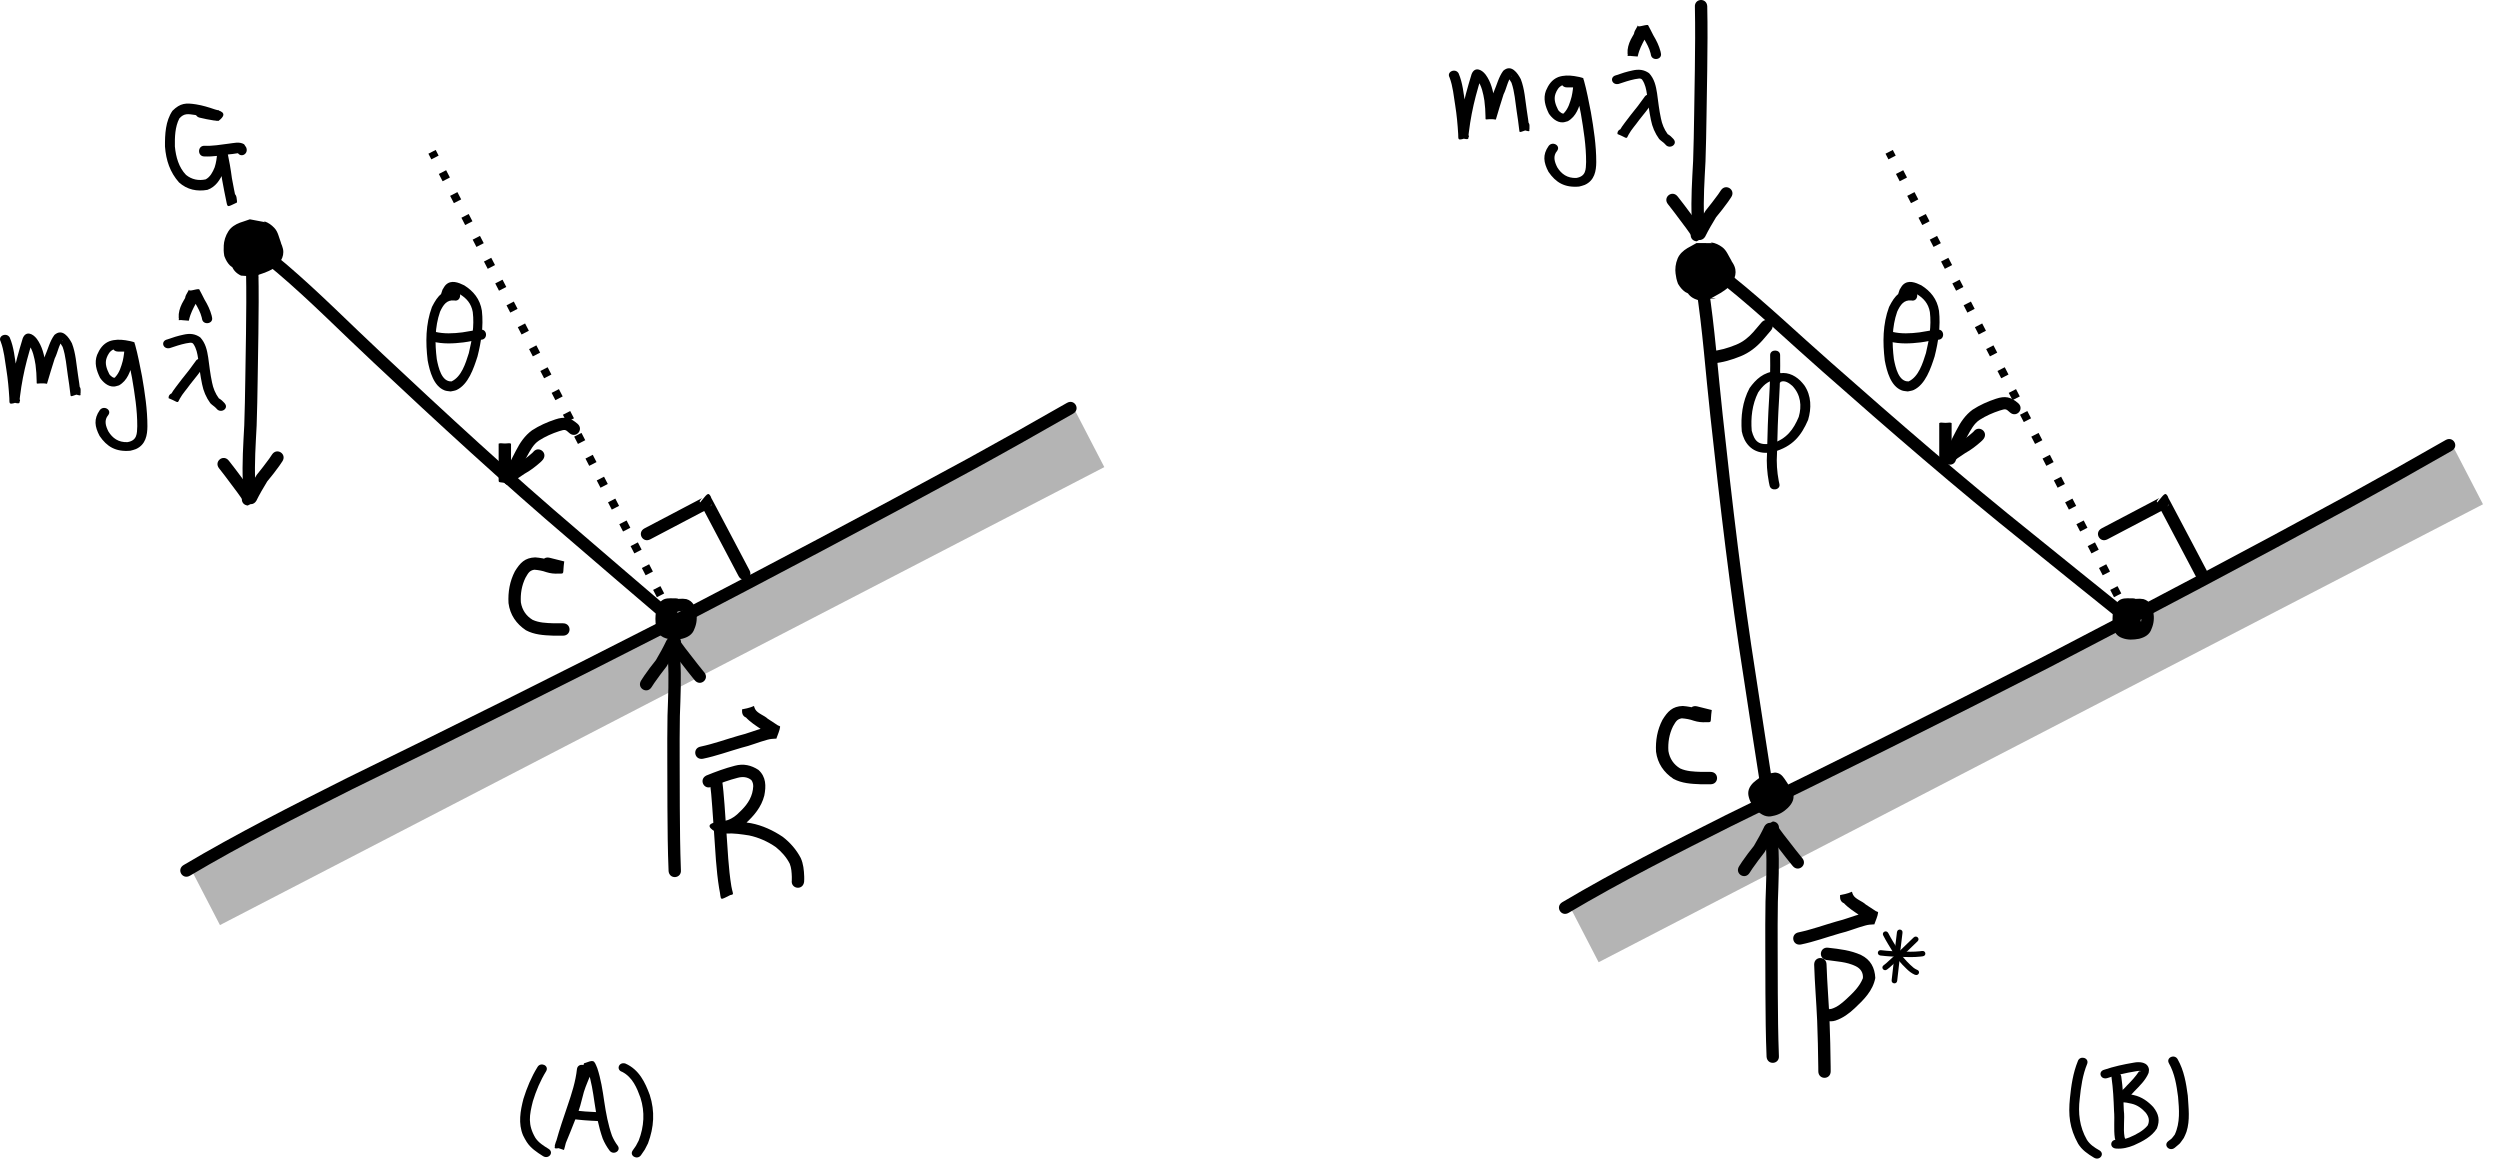 <?xml version="1.0" encoding="UTF-8" standalone="no"?>
<!-- Created with Inkscape (http://www.inkscape.org/) -->

<svg
   xmlns:dc="http://purl.org/dc/elements/1.1/"
   xmlns:cc="http://creativecommons.org/ns#"
   xmlns:rdf="http://www.w3.org/1999/02/22-rdf-syntax-ns#"
   xmlns:svg="http://www.w3.org/2000/svg"
   xmlns="http://www.w3.org/2000/svg"
   xmlns:sodipodi="http://sodipodi.sourceforge.net/DTD/sodipodi-0.dtd"
   xmlns:inkscape="http://www.inkscape.org/namespaces/inkscape"
   width="843.936"
   height="391.108"
   id="svg5941"
   version="1.1"
   inkscape:version="0.48.0 r9654"
   sodipodi:docname="RimlessSmoothAndCollision.svg">
  <defs
     id="defs5943" />
  <sodipodi:namedview
     inkscape:document-units="mm"
     pagecolor="#ffffff"
     bordercolor="#666666"
     borderopacity="1.0"
     inkscape:pageopacity="0.0"
     inkscape:pageshadow="2"
     inkscape:zoom="0.7176508"
     inkscape:cx="433.87261"
     inkscape:cy="132.68023"
     inkscape:current-layer="layer1"
     id="namedview5945"
     showgrid="false"
     inkscape:window-width="1280"
     inkscape:window-height="752"
     inkscape:window-x="0"
     inkscape:window-y="0"
     inkscape:window-maximized="1"
     fit-margin-top="0"
     fit-margin-left="0"
     fit-margin-right="0"
     fit-margin-bottom="0" />
  <g
     inkscape:label="Layer 1"
     inkscape:groupmode="layer"
     id="layer1"
     transform="translate(-339.577,-113.62)">
    <path
       style="fill:none;stroke:#b4b4b4;stroke-width:21.26;stroke-linecap:butt;stroke-linejoin:miter;stroke-miterlimit:4;stroke-opacity:1;stroke-dasharray:none"
       d="M 408.94,416.465 707.476,261.867"
       id="path3816"
       inkscape:connector-curvature="0"
       sodipodi:nodetypes="cc" />
    <path
       style="fill:#000000;fill-opacity:1;fill-rule:nonzero;stroke:none"
       id="path6478"
       d="m 401.568,405.632 c 17.931,-10.633 36.561,-20.028 55.177,-29.39 35.868,-17.501 71.596,-35.276 107.122,-53.461 34.282,-17.824 68.451,-35.859 102.38,-54.346 11.232,-6.16 22.395,-12.443 33.51,-18.812 2.565,-1.47 4.643,2.158 2.078,3.627 l 0,0 c -11.141,6.383 -22.329,12.681 -33.588,18.855 -33.961,18.505 -68.162,36.556 -102.476,54.397 -35.535,18.189 -71.271,35.97 -107.149,53.475 -18.522,9.314 -37.06,18.661 -54.902,29.239 -2.534,1.522 -4.686,-2.061 -2.153,-3.584 z"
       inkscape:connector-curvature="0" />
    <path
       style="fill:#000000;fill-opacity:1;fill-rule:nonzero;stroke:none"
       id="path6506"
       d="m 563.447,322.867 c -10.428,-8.916 -20.872,-17.811 -31.249,-26.787 -22.776,-19.382 -44.762,-39.66 -66.565,-60.122 -10.75,-10.012 -21.032,-20.521 -32.224,-30.048 -1.77,-1.393 -3.423,-2.957 -5.277,-4.245 3.739,-3.674 3.19,-4.069 2.441,0.457 -2.333,1.815 -4.9,-1.485 -2.567,-3.3 l 0,0 c -0.049,8.162 -0.797,-2.689 2.526,-0.58 1.952,1.377 3.728,2.989 5.586,4.484 11.242,9.573 21.581,20.119 32.375,30.182 21.763,20.423 43.707,40.663 66.44,60.008 10.444,9.033 20.962,17.976 31.443,26.966 2.109,2.071 -0.819,5.054 -2.928,2.983 z"
       inkscape:connector-curvature="0" />
    <path
       style="fill:#000000;fill-opacity:1;fill-rule:nonzero;stroke:none"
       id="path6510"
       d="m 417.298,194.684 c 0.714,-1.216 1.57,-2.348 2.437,-3.467 2.265,-2.997 5.422,-2.841 8.266,-1.728 2.009,0.965 3.669,2.386 5.091,4.033 0.738,0.913 1.277,1.941 1.687,3.03 1.19,3.029 -0.166,5.407 -2.464,7.418 -1.263,0.89 -2.705,1.453 -4.151,1.977 -2.226,0.871 -4.519,0.617 -6.65,-0.204 -1.025,-0.316 0.619,0.232 0.462,0.181 -1.286,-0.413 -2.276,-0.822 -3.319,-1.626 -1.001,-0.899 0.626,0.521 -0.123,-0.044 -0.445,-0.335 -0.882,-0.68 -1.323,-1.02 -0.821,-0.818 -1.369,-1.808 -1.789,-2.869 -0.044,-0.123 -0.114,-0.24 -0.135,-0.37 -0.242,-1.477 -0.237,-2.207 -0.172,-3.522 0.004,-0.086 -0.021,0.17 -0.031,0.256 0.097,-1.821 0.607,-3.506 1.617,-5.076 0.904,-1.396 2.326,-2.266 3.867,-2.859 0.409,-0.151 0.822,-0.29 1.239,-0.416 0.875,-0.253 -0.502,0.172 0.229,-0.078 0.13,-0.044 0.26,-0.089 0.39,-0.133 0.046,-0.016 0.178,-0.061 0.262,-0.09 0.173,-0.059 0.346,-0.118 0.518,-0.178 0.238,-0.082 0.476,-0.163 0.715,-0.245 1.83,0.346 3.659,0.693 5.489,1.039 0.316,0.352 1.353,1.311 0.948,1.057 -0.63,-0.395 -1.16,-0.932 -1.638,-1.49 -0.207,-0.241 0.547,0.339 0.81,0.522 0.231,0.161 -0.474,-0.308 -0.719,-0.45 1.362,0.44 2.438,1.235 3.383,2.236 0.659,0.692 1.061,1.557 1.364,2.447 0.115,0.342 0.229,0.685 0.343,1.027 0.118,0.347 0.237,0.694 0.356,1.041 1.105,2.843 -0.332,5.434 -2.633,6.947 -2.03,0.996 -0.684,1.073 2.173,-2.7 0.306,-0.404 0.305,-1.338 0.275,-1.877 0.085,1.31 -0.247,2.462 -0.723,3.657 -0.123,0.322 -0.281,0.629 -0.449,0.932 0.754,-10.751 0.479,-1.072 0.447,-0.78 -0.07,0.628 -0.671,1.418 -1.041,1.958 -0.764,1.169 -1.998,1.926 -3.286,2.426 -0.265,0.101 -0.534,0.191 -0.806,0.27 0.376,-0.114 -0.576,0.205 -0.731,0.258 -0.185,0.063 -0.369,0.126 -0.554,0.19 -0.351,0.12 -0.702,0.241 -1.053,0.361 -0.185,0.064 -0.37,0.127 -0.555,0.19 -1.458,0.477 6.693,0.419 -4.369,-0.252 -6.922,-3.224 -1.926,-12.801 4.996,-9.577 l 0,0 c -2.11,-0.075 -5.392,0.297 -4.051,-0.155 0.185,-0.064 0.37,-0.127 0.555,-0.19 0.35,-0.12 0.701,-0.24 1.051,-0.36 0.187,-0.064 0.375,-0.128 0.562,-0.193 0.445,-0.152 0.888,-0.309 1.337,-0.447 -0.025,0.007 -0.202,0.051 -0.179,0.056 -0.728,0.388 -1.511,0.936 -1.979,1.665 -0.133,0.231 -0.342,0.594 -0.354,0.817 -0.024,0.453 0.022,9.79 0.493,-1.285 -0.058,0.104 -0.241,0.437 -0.266,0.521 0.266,-0.658 -0.125,0.877 0.027,1.349 -0.269,-3.212 0.749,-3.151 3.321,-6.045 0.095,-0.107 -0.612,0.39 -0.383,0.205 -0.475,0.331 -1.286,0.854 -1.43,1.342 -1.392,4.697 -0.179,6.145 -0.838,4.297 -0.131,-0.383 -0.263,-0.766 -0.392,-1.149 -0.104,-0.315 -0.208,-0.629 -0.314,-0.944 -0.24,-0.712 0.474,0.995 0.758,1.137 0.331,0.324 2.34,1.15 0.974,0.617 -2.591,-0.965 -1.138,-0.669 -3.596,-2.409 -0.313,-0.222 0.524,0.553 0.786,0.829 1.772,0.298 3.544,0.595 5.317,0.893 -0.238,0.082 -0.476,0.163 -0.715,0.245 -0.173,0.059 -0.345,0.118 -0.518,0.178 -0.085,0.029 -0.171,0.058 -0.256,0.088 -0.139,0.048 -0.279,0.096 -0.418,0.143 -0.235,0.08 -1.291,0.396 -0.633,0.206 -0.161,0.05 -0.324,0.104 -0.484,0.162 -0.198,0.068 -0.08,0.034 0.103,-0.076 0.55,-0.33 1.078,-0.749 1.417,-1.287 0.216,-0.415 0.226,-0.749 0.371,-1.216 0.102,-0.328 -0.093,1.337 -0.179,1.01 -0.068,-0.257 0.026,-0.534 0.039,-0.801 -0.025,1.112 0.13,2.981 -0.395,-0.019 -0.007,-0.042 0.028,0.081 0.042,0.121 -0.169,-0.251 -0.356,-0.493 -0.575,-0.704 -3.07,-2.149 1.425,0.862 0.688,0.391 -0.495,-0.344 -1.028,-0.316 -1.564,-0.584 -0.548,-0.274 2.951,0.814 1.792,0.476 -0.891,-0.172 -1.096,0.007 -1.891,0.193 -0.135,0.032 0.261,-0.092 0.392,-0.137 0.137,-0.049 1.781,-0.752 1.123,-0.335 -1.695,1.74 -1.457,2.665 -1.196,4.889 0.002,0.01 -0.057,-0.173 -0.071,-0.215 -0.074,-0.244 0.158,0.244 -0.035,-0.142 -0.164,-0.195 -0.753,-0.803 -1.078,-1.02 2.722,0.301 1.256,0.155 5.336,-1.997 0.083,-0.044 -0.358,0.343 -0.172,0.217 -0.46,0.593 -0.895,1.215 -1.366,1.791 -3.51,6.783 -13.315,2.255 -9.805,-4.527 z"
       inkscape:connector-curvature="0" />
    <path
       style="fill:none;stroke:#000000;stroke-width:2.771;stroke-linecap:butt;stroke-linejoin:miter;stroke-miterlimit:4;stroke-opacity:1;stroke-dasharray:2.771, 5.542;stroke-dashoffset:0"
       d="M 566.365,321.973 485.425,164.871"
       id="path3818"
       inkscape:connector-curvature="0"
       sodipodi:nodetypes="cc" />
    <path
       style="fill:#000000;fill-opacity:1;fill-rule:nonzero;stroke:none"
       id="path3908"
       d="m 509.53,274.727 c 1.146,-3.079 2.673,-6.017 4.195,-8.927 1.363,-2.692 3.001,-5.13 5.451,-6.917 2.439,-1.587 5.101,-2.768 7.857,-3.679 3.121,-1.033 5.017,-0.674 7.513,1.477 2.218,1.954 -0.546,5.091 -2.764,3.136 l 0,0 c -1.378,-1.259 -1.415,-1.265 -3.443,-0.643 -2.373,0.776 -4.663,1.785 -6.77,3.135 -1.966,1.263 -3.023,3.445 -4.141,5.429 -1.374,2.618 -2.716,5.269 -3.842,8.002 -0.717,2.868 -4.772,1.854 -4.055,-1.014 z"
       inkscape:connector-curvature="0" />
    <path
       style="fill:#000000;fill-opacity:1;fill-rule:nonzero;stroke:none"
       id="path3914"
       d="m 507.907,270.887 c 0,-1.783 0,-3.567 0,-5.35 0,-0.556 0,-1.113 0,-1.669 0,-0.168 0,-0.336 0,-0.505 4.447,0.124 4.18,-0.883 4.18,1.448 0,2.091 0,4.182 0,6.273 0,1.357 0,2.714 0,4.072 -0.013,1.866 0.336,0.939 -3.182,-1.095 1.668,-1.509 3.578,-2.742 5.444,-3.994 1.762,-0.954 3.365,-2.17 4.857,-3.502 0.056,0.016 0.582,-0.629 0.277,-0.245 1.703,-2.416 5.12,-0.009 3.417,2.408 l 0,0 c -0.269,0.353 -0.582,0.665 -0.914,0.959 -1.636,1.453 -3.384,2.799 -5.308,3.851 -1.681,1.128 -3.419,2.226 -4.923,3.58 -3.99,-1.263 -3.854,0.037 -3.849,-1.963 0,-1.357 0,-2.714 0,-4.072 0,-2.091 0,-4.182 0,-6.273 0,-2.331 -0.266,-1.324 4.18,-1.448 0,0.168 0,0.336 0,0.505 0,0.556 0,1.113 0,1.669 0,1.783 0,3.567 0,5.35 0,2.956 -4.18,2.956 -4.18,0 z"
       inkscape:connector-curvature="0" />
    <path
       style="fill:#000000;fill-opacity:1;fill-rule:nonzero;stroke:none"
       id="path3944"
       d="m 492.948,215.055 c -2.565,-0.297 -3.764,1.503 -4.817,3.79 -1.797,5.16 -1.779,10.624 -1.106,16.012 0.541,2.791 1.612,7.706 4.987,7.511 3.346,-1.562 4.73,-6.05 5.827,-9.539 1.079,-4.511 1.905,-9.208 1.332,-13.87 -0.498,-2.883 -2.135,-4.689 -4.403,-6.045 -1.408,-0.549 -2.536,-1.575 -3.193,0.33 -0.116,0.425 -0.231,0.851 -0.347,1.276 -0.705,2.283 -3.646,1.189 -2.941,-1.094 l 0,0 c 0.223,-0.671 0.446,-1.343 0.669,-2.014 0.356,-0.53 0.628,-1.142 1.068,-1.59 1.829,-1.858 4.327,-0.832 6.264,0.12 3.094,1.95 5.327,4.603 5.963,8.588 0.572,5.199 -0.205,10.403 -1.481,15.425 -1.311,4.068 -3.091,9.419 -7.032,11.299 -0.635,0.303 -1.349,0.339 -2.024,0.508 -0.676,-0.117 -1.381,-0.104 -2.027,-0.351 -3.725,-1.426 -5.031,-6.373 -5.739,-10.099 -0.737,-6.102 -0.708,-12.281 1.445,-18.074 2.038,-4.029 3.768,-5.936 8.165,-5.527 2.153,0.473 1.544,3.816 -0.609,3.343 z"
       inkscape:connector-curvature="0" />
    <path
       style="fill:#000000;fill-opacity:1;fill-rule:nonzero;stroke:none"
       id="path3946"
       d="m 486.462,225.639 c 3.035,0.721 6.131,0.565 9.193,0.182 2.091,-0.3 4.152,-0.784 6.258,-0.928 2.193,-0.134 2.365,3.27 0.172,3.404 l 0,0 c -2.048,0.105 -4.048,0.671 -6.085,0.912 -3.429,0.413 -6.898,0.573 -10.291,-0.262 -2.13,-0.585 -1.377,-3.892 0.753,-3.308 z"
       inkscape:connector-curvature="0" />
    <path
       style="fill:#000000;fill-opacity:1;fill-rule:nonzero;stroke:none"
       id="path3948"
       d="m 407.705,149.824 c 1.478,0.335 2.955,0.676 4.453,0.883 0.436,0.053 0.873,0.107 1.312,0.13 -0.122,3.958 0.291,3.955 -2.276,3.175 -1.943,-0.666 -3.858,-1.277 -5.88,-1.597 -2.23,-0.324 -3.594,-0.642 -5.198,1.195 -1.465,2.839 -1.557,6.275 -1.503,9.449 0.332,3.561 1.323,7.08 3.76,9.601 1.932,1.581 4.286,2.04 6.631,1.507 1.53,-0.798 2.384,-2.446 3.039,-4.064 0.504,-1.552 0.727,-3.192 0.853,-4.826 0.089,-1.651 -0.306,-0.46 3.425,-0.447 0.622,2.951 1.151,5.914 1.535,8.913 0.432,2.492 0.965,4.963 1.459,7.441 0.24,1.125 0.133,0.71 -3.095,0.383 -0.195,-0.02 -0.003,-0.434 -0.079,-0.629 -0.454,-2.498 2.822,-3.191 3.276,-0.692 l 0,0 c 0.092,0.676 0.272,1.69 0.117,1.761 -3.025,1.384 -3.11,1.803 -3.482,-0.066 -0.512,-2.566 -1.067,-5.124 -1.503,-7.707 -0.373,-2.927 -0.894,-5.818 -1.501,-8.697 3.366,-1.221 3.279,-2.147 3.174,0.043 -0.162,2.038 -0.458,4.081 -1.137,6.002 -1.161,2.717 -2.719,5.167 -5.484,6.126 -3.477,0.618 -6.835,-0.024 -9.604,-2.519 -3.014,-3.41 -4.368,-7.393 -4.723,-12.081 -0.039,-4.169 0.159,-8.607 2.524,-12.09 2.687,-2.654 4.535,-2.699 8.007,-2.165 2.161,0.351 4.22,0.979 6.295,1.693 1.125,0.343 5.093,0.966 1.24,3.888 -0.538,-0.03 -1.074,-0.086 -1.608,-0.156 -1.627,-0.227 -3.233,-0.589 -4.837,-0.961 -2.29,-0.617 -1.48,-4.111 0.81,-3.493 z"
       inkscape:connector-curvature="0" />
    <path
       style="fill:#000000;fill-opacity:1;fill-rule:nonzero;stroke:none"
       id="path3950"
       d="m 408.546,162.828 c 2.762,0.14 5.492,-0.368 8.226,-0.711 1.794,-0.188 3.547,-0.769 5.201,0.19 0.235,0.352 0.47,0.704 0.705,1.057 0.988,2.312 -2.043,3.819 -3.031,1.507 l 0,0 c 0.141,0.131 0.281,0.262 0.422,0.394 0.17,0.051 0.704,0.029 0.528,0.033 -1.149,0.023 -2.291,0.348 -3.438,0.397 -2.862,0.359 -5.721,0.876 -8.612,0.735 -2.36,0 -2.36,-3.601 0,-3.601 z"
       inkscape:connector-curvature="0" />
    <path
       style="fill:#000000;fill-opacity:1;fill-rule:nonzero;stroke:none"
       id="path3952"
       d="m 342.872,227.575 c 1.42,3.307 1.678,6.904 2.244,10.382 0.527,3.292 0.834,6.605 1.031,9.924 0.067,1.895 0.72,2.513 -3.355,1.185 -0.109,-0.036 0.046,-1.222 0.144,-2.118 0.503,-4.173 1.325,-8.318 2.385,-12.409 0.607,-2.244 1.24,-4.483 1.93,-6.708 1.038,-2.624 3.354,-1.669 4.752,0.176 1.827,2.502 2.478,5.427 2.959,8.323 0.267,1.94 0.381,3.893 0.414,5.846 -0.015,1.73 0.277,1.044 -2.994,-0.397 0.652,-2.696 1.495,-5.347 2.374,-7.993 1.054,-2.367 1.599,-4.944 3.186,-7.096 2.734,-2.404 4.887,0.855 5.914,2.819 1.303,3.365 1.477,6.956 2.017,10.457 0.33,2.057 0.612,4.119 0.848,6.186 0.143,1.38 0.343,1.084 -3.359,0.143 -0.183,-0.047 0.003,-0.336 0.004,-0.505 8.2e-4,-0.2 4.2e-4,-0.401 6.4e-4,-0.601 0.002,-2.138 3.431,-2.135 3.429,0.003 l 0,0 c -4.7e-4,0.403 -4e-4,1.16 -0.005,1.162 -3.612,1.165 -3.33,1.47 -3.481,0.101 -0.232,-2.032 -0.509,-4.06 -0.834,-6.082 -0.496,-3.218 -0.674,-6.511 -1.749,-9.63 -0.055,-0.114 -1.079,-1.735 -1.086,-1.829 -0.012,-0.179 1.285,-0.114 1.154,-0.545 -1.459,1.839 -1.701,4.25 -2.746,6.266 -0.935,2.817 -1.735,5.656 -2.594,8.489 -3.822,-0.387 -3.5,0.653 -3.504,-0.905 -0.029,-1.822 -0.134,-3.645 -0.378,-5.455 -0.401,-2.458 -0.9,-4.963 -2.432,-7.098 -0.896,-1.234 0.477,0.21 1.216,-0.759 0.125,-0.164 0.165,-0.37 0.287,-0.535 0.055,-0.074 -0.054,0.171 -0.082,0.256 -0.678,2.184 -1.298,4.383 -1.895,6.585 -1.035,3.968 -1.823,7.991 -2.316,12.04 -0.042,0.338 -0.103,0.675 -0.126,1.014 -0.019,0.272 0.286,0.714 9e-5,0.817 -3.998,1.449 -3.379,0.836 -3.498,-1.047 -0.191,-3.228 -0.489,-6.45 -1.001,-9.652 -0.515,-3.162 -0.77,-6.417 -1.917,-9.46 -1.084,-1.912 1.983,-3.264 3.067,-1.352 z"
       inkscape:connector-curvature="0" />
    <path
       style="fill:#000000;fill-opacity:1;fill-rule:nonzero;stroke:none"
       id="path3954"
       d="m 379.466,229.28 c 1.463,0 2.925,0 4.388,0 0.227,0 0.454,0 0.681,0 -1.323,3.735 -0.402,2.629 -3.228,2.173 -1.047,-0.004 -2.454,-0.477 -3.369,0.11 -1.306,0.537 -1.925,1.734 -2.36,2.886 -0.686,1.903 0.033,3.746 0.909,5.494 0.199,0.367 1.675,1.767 2.021,0.949 1.412,-1.506 1.994,-3.562 2.506,-5.429 0.384,-1.666 0.566,-3.365 0.645,-5.062 0.04,-1.469 -0.316,-0.458 3.489,-0.557 0.996,3.564 1.654,7.191 2.374,10.805 0.964,5.582 1.822,11.212 1.818,16.867 -0.018,2.951 -0.548,6.204 -3.876,7.697 -0.593,0.266 -1.261,0.375 -1.892,0.563 -4.924,0.445 -7.923,-1.389 -10.373,-4.993 -1.642,-3.136 -2.048,-5.693 0.054,-8.699 1.336,-1.784 4.197,-0.117 2.861,1.666 l 0,0 c -1.477,1.718 -0.871,3.672 0.055,5.522 1.39,2.254 3.387,3.727 6.444,3.601 3.269,-0.567 3.213,-2.831 3.298,-5.364 0.024,-5.477 -0.854,-10.93 -1.767,-16.337 -0.712,-3.574 -1.359,-7.163 -2.348,-10.687 3.496,-0.996 3.323,-1.772 3.288,0.042 -0.091,1.897 -0.298,3.794 -0.741,5.654 -0.78,2.783 -1.709,5.874 -4.583,7.524 -0.545,0.132 -1.071,0.356 -1.634,0.396 -2.105,0.149 -3.822,-1.541 -4.781,-2.949 -1.214,-2.47 -1.996,-5.069 -0.996,-7.724 0.814,-1.917 1.951,-3.733 4.164,-4.618 1.777,-0.62 3.542,-0.606 5.418,-0.332 0.32,0.053 3.099,0.485 3.088,0.837 -0.032,1.005 -0.325,1.991 -0.487,2.986 -0.227,0 -0.454,0 -0.681,0 -1.463,0 -2.925,0 -4.388,0 -2.425,0 -2.425,-3.023 0,-3.023 z"
       inkscape:connector-curvature="0" />
    <path
       style="fill:#000000;fill-opacity:1;fill-rule:nonzero;stroke:none"
       id="path3956"
       d="m 396.057,228.197 c 1.784,-0.651 3.601,-1.206 5.479,-1.603 2.134,-0.477 3.868,-0.321 5.624,0.902 1.821,1.941 2.324,4.371 2.702,6.795 0.386,2.819 0.696,5.668 1.303,8.459 0.373,1.903 1.09,3.71 2.282,5.329 0.747,0.411 1.35,0.973 1.888,1.582 0.05,0.062 0.1,0.123 0.15,0.185 1.399,1.746 -1.402,3.49 -2.801,1.744 l 0,0 c -0.021,-0.028 -0.043,-0.055 -0.064,-0.082 -0.595,-0.694 -1.438,-1.113 -2.058,-1.794 -1.414,-1.955 -2.32,-4.113 -2.767,-6.402 -0.601,-2.845 -0.95,-5.74 -1.332,-8.613 -0.262,-1.728 -0.565,-3.433 -1.595,-4.952 -0.511,-0.786 -1.73,-0.277 -2.539,-0.211 -1.869,0.39 -3.649,0.994 -5.442,1.595 -2.352,0.518 -3.184,-2.414 -0.832,-2.933 z"
       inkscape:connector-curvature="0" />
    <path
       style="fill:#000000;fill-opacity:1;fill-rule:nonzero;stroke:none"
       id="path3958"
       d="m 408.615,236.989 c -1.476,2.178 -3.13,4.269 -4.812,6.329 -1.148,1.651 -2.58,3.149 -3.535,4.898 -0.883,1.838 -0.334,1.192 -3.765,-0.163 -0.226,-2.128 3.188,-2.41 3.414,-0.281 l 0,0 c -3.433,-0.17 -3.552,0.824 -2.731,-0.88 1.059,-1.899 2.551,-3.561 3.836,-5.342 1.577,-1.928 3.116,-3.89 4.527,-5.914 1.084,-1.912 4.151,-0.56 3.067,1.352 z"
       inkscape:connector-curvature="0" />
    <path
       style="fill:#000000;fill-opacity:1;fill-rule:nonzero;stroke:none"
       id="path3962"
       d="m 406.329,214.819 c -0.885,1.713 -1.842,3.371 -2.482,5.172 -0.204,0.624 -0.403,1.251 -0.526,1.892 -3.85,-0.331 -3.408,0.05 -3.399,-2.252 0.182,-1.624 0.799,-3.122 1.658,-4.554 0.268,-0.43 0.6,-0.938 0.613,-1.448 0.275,-0.733 0.764,-1.347 1.094,-2.06 0.045,-0.102 0.088,-0.204 0.13,-0.307 -0.345,1.066 2.279,-0.187 3.392,-0.011 0.044,0.007 1.647,3.161 1.801,3.477 1.048,1.729 1.914,3.505 2.416,5.417 0.048,0.236 0.097,0.471 0.145,0.707 0.426,2.104 -2.95,2.635 -3.375,0.531 l 0,0 c -0.038,-0.19 -0.076,-0.38 -0.113,-0.57 -0.433,-1.741 -1.303,-3.319 -2.225,-4.897 -0.416,-0.862 -0.837,-1.726 -1.28,-2.577 -0.099,-0.19 -0.527,-0.448 -0.325,-0.558 0.868,-0.474 1.928,-0.597 2.908,-0.853 0.038,-0.01 -0.017,0.068 -0.026,0.101 -0.077,0.234 -0.169,0.463 -0.275,0.688 -0.118,0.253 -0.821,1.83 -0.865,1.302 -0.153,0.871 -0.457,1.722 -0.985,2.477 -0.607,1 -1.053,2.018 -1.256,3.146 -0.01,2.331 0.555,1.896 -3.447,2.046 -0.011,4.3e-4 0.027,-0.258 0.028,-0.265 0.143,-0.794 0.394,-1.569 0.644,-2.341 0.701,-1.951 1.715,-3.762 2.685,-5.616 1.084,-1.912 4.151,-0.56 3.067,1.352 z"
       inkscape:connector-curvature="0" />
    <path
       style="fill:#000000;fill-opacity:1;fill-rule:nonzero;stroke:none"
       id="path3982"
       d="m 583.257,376.387 c 0.854,5.894 1.044,11.868 1.522,17.803 0.453,6.216 0.683,12.432 1.683,18.59 0.685,3.901 1.621,2.25 -3.474,3.687 -0.806,-2.844 3.216,-3.984 4.022,-1.14 l 0,0 c -5.1,2.443 -3.706,2.605 -4.674,-1.879 -1.013,-6.269 -1.275,-12.594 -1.724,-18.922 -0.46,-5.709 -0.679,-11.446 -1.411,-17.126 -0.717,-2.868 3.339,-3.882 4.056,-1.014 z"
       inkscape:connector-curvature="0" />
    <path
       style="fill:#000000;fill-opacity:1;fill-rule:nonzero;stroke:none"
       id="path3990"
       d="m 578.008,375.418 c 3.15,-1.287 6.33,-2.463 9.629,-3.306 2.887,-0.789 5.527,-0.197 7.974,1.408 2.608,2.357 2.608,5.459 1.977,8.663 -0.998,3.913 -3.469,6.785 -6.356,9.444 -1.862,1.672 -3.992,2.756 -6.428,3.259 -0.804,0.134 -1.62,0.232 -2.436,0.185 -8.168,-3.929 1.5,-4.25 2.348,-4.248 2.822,-0.155 5.59,0.263 8.369,0.685 3.86,0.739 7.497,2.433 10.743,4.616 2.514,1.945 4.601,4.339 6.068,7.154 0.882,1.96 1.079,4.095 1.159,6.215 0.018,0.593 0.016,1.185 -0.03,1.776 -0.007,0.05 -0.014,0.101 -0.021,0.151 -0.471,2.918 -4.598,2.252 -4.127,-0.666 l 0,0 c -0.004,0.029 -0.007,0.058 -0.011,0.088 0.021,-0.34 0.023,-0.823 0.011,-1.196 -0.053,-1.506 -0.142,-3.037 -0.699,-4.455 -1.12,-2.213 -2.781,-4.062 -4.709,-5.616 -2.691,-1.877 -5.799,-3.261 -9.012,-3.935 -2.578,-0.391 -5.134,-0.799 -7.754,-0.637 -5.836,-0.017 7.047,-0.272 -2.039,-4.102 0.375,0.006 0.91,-0.04 1.319,-0.114 1.689,-0.32 3.121,-1.082 4.415,-2.234 2.24,-2.063 4.273,-4.177 5.096,-7.226 0.341,-1.495 0.688,-3.047 -0.283,-4.382 -1.32,-1.086 -2.925,-1.201 -4.547,-0.781 -3.012,0.759 -5.905,1.85 -8.788,2.993 -2.644,1.322 -4.513,-2.417 -1.869,-3.739 z"
       inkscape:connector-curvature="0" />
    <path
       style="fill:#000000;fill-opacity:1;fill-rule:nonzero;stroke:none"
       id="path3994"
       d="m 576.145,365.639 c 4.291,-0.91 8.408,-2.415 12.615,-3.628 2.967,-0.714 5.795,-1.888 8.734,-2.695 1.226,-0.347 2.489,-0.484 3.758,-0.526 0.351,-0.01 0.702,-0.008 1.05,0.037 -1.884,3.268 -1.054,4.11 -2.926,2.842 -0.957,-0.648 -1.916,-1.275 -2.888,-1.902 -1.821,-1.236 -3.726,-2.432 -5.206,-4.075 -1.957,-3.165 -1.651,-2.466 2.979,-2.484 -3e-5,0.182 -6e-5,0.364 -9e-5,0.545 -0.006,2.956 -4.186,2.948 -4.18,-0.008 l 0,0 c 7.3e-4,-0.223 10e-4,-0.447 0.002,-0.67 5.385,-0.956 3.443,-1.922 4.418,-0.05 0.791,1.472 3.112,2.092 4.255,3.23 1.151,0.743 2.281,1.52 3.438,2.251 0.246,0.155 0.774,0.176 0.739,0.465 -0.167,1.385 -0.851,2.658 -1.276,3.986 0.373,0.038 -0.223,-0.013 -0.27,0.011 -0.945,0.029 -1.884,0.118 -2.796,0.382 -2.923,0.783 -5.72,1.992 -8.673,2.678 -4.362,1.255 -8.629,2.82 -13.085,3.734 -2.916,0.486 -3.603,-3.637 -0.687,-4.123 z"
       inkscape:connector-curvature="0" />
    <path
       style="fill:#000000;fill-opacity:1;fill-rule:nonzero;stroke:none"
       id="path3996"
       d="m 525.105,301.908 c 1.427,0.357 2.853,0.713 4.28,1.07 0.221,0.055 0.443,0.111 0.664,0.166 -0.619,4.412 0.282,4.111 -1.896,4.108 -1.442,0.093 -2.803,-0.066 -4.183,-0.499 -1.308,-0.474 -2.66,-0.707 -4.041,-0.811 -1.74,0.296 -2.099,1.295 -2.966,2.716 -1.286,2.635 -1.738,5.425 -1.552,8.32 0.421,2.543 1.768,4.569 3.96,5.882 2.178,1.005 4.601,1.075 6.957,1.158 1.093,0.026 2.187,0.017 3.28,0.01 2.956,-0.019 2.983,4.161 0.028,4.18 l 0,0 c -1.152,0.008 -2.305,0.016 -3.457,-0.013 -3.11,-0.113 -6.262,-0.313 -9.063,-1.816 -3.259,-2.172 -5.364,-5.201 -5.878,-9.156 -0.204,-3.755 0.412,-7.382 2.163,-10.753 1.762,-2.849 3.344,-4.568 6.855,-4.695 1.706,0.139 3.385,0.424 5.004,1.002 0.957,0.329 1.882,0.348 2.899,0.294 2.181,0.004 1.401,-0.304 0.876,4.128 -0.221,-0.055 -0.443,-0.111 -0.664,-0.166 -1.427,-0.357 -2.853,-0.713 -4.28,-1.07 -2.868,-0.717 -1.854,-4.772 1.014,-4.056 z"
       inkscape:connector-curvature="0" />
    <path
       style="fill:#000000;fill-opacity:1;fill-rule:nonzero;stroke:none"
       id="path4002"
       d="m 564.122,318.629 c 2.253,0.392 4.081,1.279 5.472,3.116 1.021,1.514 0.998,2.243 0.608,4.039 -0.416,0.624 -0.936,1.166 -1.483,1.676 -1.07,0.72 -2.142,0.7 -3.361,0.706 -1.577,0.035 -1.092,-0.107 -2.979,-1.658 -0.216,-1.148 -0.145,-2.332 -0.141,-3.496 -0.058,-1.634 -0.079,-3.094 0.787,-4.535 0.993,-1.042 2.389,-1.717 3.735,-2.216 1.501,-0.538 2.955,-0.659 4.51,-0.401 2.129,0.611 2.955,2.321 3.342,4.351 0.332,1.989 0.199,3.86 -0.62,5.707 -0.64,1.964 -2.296,2.852 -4.174,3.334 -1.915,0.353 -3.782,0.465 -5.625,-0.216 -1.915,-0.64 -2.79,-2.017 -3.177,-3.92 -0.214,-1.735 -0.297,-3.475 0.064,-5.186 0.335,-0.997 0.762,-1.961 1.237,-2.899 1.009,-1.243 2.09,-1.43 3.555,-1.444 0.602,0.003 1.203,0.01 1.805,0.014 2.956,0.022 2.925,4.202 -0.031,4.18 l 0,0 c -0.58,-0.004 -1.16,-0.011 -1.74,-0.014 -0.919,0.005 -0.583,0.049 0.14,-0.846 -0.355,0.697 -0.671,1.413 -0.943,2.147 -0.12,0.975 -0.099,2.242 0.032,3.33 0.064,0.731 -0.687,0.145 0.553,0.733 0.876,0.359 2.019,0.217 3.136,0.059 0.828,-0.185 1.087,-0.051 1.37,-1.019 0.522,-1.055 0.465,-2.081 0.301,-3.244 -0.038,-0.272 -0.166,-0.535 -0.153,-0.809 0.008,-0.165 0.451,0.267 0.329,0.048 -0.005,-0.01 -0.446,-0.248 -0.488,-0.271 0.569,-0.237 -1.876,0.166 -2.037,0.309 -0.264,0.081 -2.797,1.509 -1.696,0.671 -0.069,-1.401 0.004,1.988 -0.03,2.152 -0.002,0.588 0.041,2.066 -0.04,2.265 -2.562,-1.767 -2.402,-1.262 -1.041,-1.306 0.532,-0.002 1.97,-0.286 0.538,0.409 0.242,-0.228 0.47,-0.473 0.707,-0.704 -0.128,2.047 0.046,1.206 -0.387,0.49 -0.661,-1.088 -1.903,-1.222 -3.088,-1.496 -2.868,-0.717 -1.854,-4.772 1.014,-4.055 z"
       inkscape:connector-curvature="0" />
    <path
       style="fill:#000000;fill-opacity:1;fill-rule:nonzero;stroke:none"
       id="path4004"
       d="m 565.275,407.702 c -0.295,-7.161 -0.354,-14.338 -0.391,-21.506 0.027,-10.314 -0.147,-20.623 0.025,-30.937 0.203,-6.342 0.544,-12.656 0.132,-18.993 -0.133,-1.413 -0.193,-2.839 -0.419,-4.242 -0.077,0.02 -0.039,-0.992 -0.011,-1.398 0.012,-0.178 0.027,-0.355 0.042,-0.533 0.002,-0.018 0.003,-0.037 0.005,-0.055 0.91,-0.608 1.82,-1.216 2.73,-1.824 2.948,0.215 2.644,4.384 -0.304,4.169 l 0,0 c 0.579,-0.635 1.657,-1.053 1.732,-1.909 -0.012,0.146 -0.024,0.292 -0.034,0.438 -0.071,1.025 -0.126,-0.349 -0.03,0.462 0.238,1.53 0.329,3.08 0.461,4.622 0.417,6.45 0.093,12.878 -0.124,19.332 -0.171,10.284 0.003,20.563 -0.024,30.846 0.036,7.033 0.103,14.072 0.369,21.098 0.304,2.94 -3.854,3.37 -4.158,0.43 z"
       inkscape:connector-curvature="0" />
    <path
       style="fill:#000000;fill-opacity:1;fill-rule:nonzero;stroke:none"
       id="path4010"
       d="m 568.17,331.961 c -1.065,2.273 -2.302,4.459 -3.568,6.624 -1.417,1.83 -2.823,3.666 -4.139,5.571 -0.319,0.466 -0.623,0.941 -0.923,1.419 -1.573,2.503 -5.112,0.279 -3.54,-2.224 l 0,0 c 0.333,-0.53 0.671,-1.057 1.024,-1.573 1.258,-1.817 2.576,-3.595 3.971,-5.308 1.27,-2.156 2.483,-4.346 3.558,-6.606 1.483,-2.557 5.099,-0.459 3.616,2.098 z"
       inkscape:connector-curvature="0" />
    <path
       style="fill:#000000;fill-opacity:1;fill-rule:nonzero;stroke:none"
       id="path4012"
       d="m 568.771,329.414 c 1.381,2.161 3.005,4.123 4.569,6.15 1.147,1.512 2.332,2.995 3.526,4.469 0.152,0.187 0.305,0.374 0.458,0.56 1.883,2.278 -1.339,4.942 -3.222,2.663 l 0,0 c -0.162,-0.196 -0.324,-0.393 -0.484,-0.591 -1.215,-1.5 -2.421,-3.009 -3.588,-4.546 -1.506,-1.952 -3.1,-3.83 -4.393,-5.937 -1.956,-2.216 1.177,-4.983 3.134,-2.767 z"
       inkscape:connector-curvature="0" />
    <path
       inkscape:connector-curvature="0"
       d="m 426.802,204.839 c 0.164,7.165 0.093,14.342 -4.9e-4,21.51 -0.215,10.312 -0.229,20.623 -0.588,30.932 -0.318,6.337 -0.774,12.644 -0.478,18.987 0.107,1.415 0.142,2.842 0.342,4.249 0.077,-0.019 0.021,0.993 -0.015,1.398 -0.015,0.177 -0.034,0.355 -0.052,0.532 -0.002,0.018 -0.004,0.037 -0.006,0.055 -0.921,0.591 -1.842,1.183 -2.762,1.774 -2.944,-0.269 -2.564,-4.432 0.38,-4.163 l 0,0 c -0.591,0.624 -1.676,1.023 -1.766,1.877 0.015,-0.146 0.029,-0.292 0.042,-0.437 0.089,-1.024 0.12,0.351 0.038,-0.462 -0.21,-1.535 -0.273,-3.086 -0.377,-4.629 -0.299,-6.457 0.142,-12.877 0.476,-19.327 0.358,-10.279 0.372,-20.559 0.586,-30.841 0.092,-7.032 0.154,-14.071 0.015,-21.101 -0.251,-2.945 3.915,-3.3 4.165,-0.354 z"
       id="path4014"
       style="fill:#000000;fill-opacity:1;fill-rule:nonzero;stroke:none" />
    <path
       inkscape:connector-curvature="0"
       d="m 422.528,280.515 c 1.106,-2.253 2.383,-4.416 3.688,-6.558 1.45,-1.804 2.889,-3.614 4.239,-5.494 0.327,-0.46 0.64,-0.93 0.948,-1.402 1.618,-2.474 5.116,-0.186 3.499,2.288 l 0,0 c -0.343,0.524 -0.69,1.045 -1.053,1.554 -1.291,1.793 -2.641,3.548 -4.067,5.235 -1.309,2.132 -2.561,4.3 -3.678,6.541 -1.53,2.529 -5.107,0.366 -3.577,-2.163 z"
       id="path4016"
       style="fill:#000000;fill-opacity:1;fill-rule:nonzero;stroke:none" />
    <path
       inkscape:connector-curvature="0"
       d="m 421.881,283.05 c -1.342,-2.185 -2.929,-4.177 -4.456,-6.232 -1.119,-1.532 -2.277,-3.037 -3.444,-4.532 -0.148,-0.19 -0.298,-0.379 -0.448,-0.568 -1.842,-2.312 1.428,-4.917 3.27,-2.604 l 0,0 c 0.159,0.199 0.317,0.399 0.473,0.6 1.188,1.522 2.365,3.052 3.504,4.611 1.471,1.979 3.03,3.885 4.284,6.016 1.916,2.251 -1.268,4.96 -3.183,2.709 z"
       id="path4018"
       style="fill:#000000;fill-opacity:1;fill-rule:nonzero;stroke:none" />
    <path
       style="fill:#000000;fill-opacity:1;fill-rule:nonzero;stroke:none"
       id="path4032"
       d="m 557.151,291.982 c 3.949,-2.077 7.899,-4.153 11.848,-6.23 2.172,-1.142 4.343,-2.284 6.515,-3.426 2.242,-1.106 0.669,-0.729 0.272,0.635 -0.083,0.21 0.003,-0.015 -0.027,0.108 7.364,5.511 1.856,-5.354 4.828,0.324 2.398,4.534 4.794,9.068 7.187,13.604 1.608,3.05 3.216,6.101 4.822,9.152 1.377,2.616 -2.322,4.563 -3.699,1.947 l 0,0 c -1.605,-3.05 -3.212,-6.1 -4.82,-9.149 -2.395,-4.54 -4.794,-9.079 -7.194,-13.617 -0.351,-0.671 -1.044,-1.987 -1.03,-2.004 2.334,-2.803 2.729,-3.754 3.62,-2.176 0.292,0.589 0.471,1.222 0.492,1.883 -0.215,1.557 -1.145,2.413 -2.506,2.992 -2.172,1.142 -4.343,2.284 -6.515,3.426 -3.949,2.077 -7.899,4.153 -11.848,6.23 -2.616,1.376 -4.562,-2.324 -1.946,-3.7 z"
       inkscape:connector-curvature="0" />
    <path
       sodipodi:nodetypes="cc"
       inkscape:connector-curvature="0"
       id="path3010"
       d="M 874.348,429.006 1172.883,274.408"
       style="fill:none;stroke:#b4b4b4;stroke-width:21.26;stroke-linecap:butt;stroke-linejoin:miter;stroke-miterlimit:4;stroke-opacity:1;stroke-dasharray:none" />
    <path
       inkscape:connector-curvature="0"
       d="m 866.976,418.173 c 17.931,-10.633 36.561,-20.028 55.177,-29.39 35.868,-17.501 71.596,-35.276 107.122,-53.461 34.282,-17.824 68.451,-35.859 102.38,-54.346 11.232,-6.16 22.395,-12.443 33.51,-18.812 2.565,-1.47 4.643,2.158 2.078,3.627 l 0,0 c -11.141,6.383 -22.329,12.681 -33.588,18.855 -33.961,18.505 -68.162,36.556 -102.476,54.397 -35.535,18.189 -71.271,35.97 -107.149,53.475 -18.522,9.314 -37.06,18.661 -54.902,29.239 -2.534,1.522 -4.686,-2.061 -2.153,-3.584 z"
       id="path3012"
       style="fill:#000000;fill-opacity:1;fill-rule:nonzero;stroke:none" />
    <path
       inkscape:connector-curvature="0"
       d="m 1055.31,322.979 c -10.695,-8.594 -21.406,-17.166 -32.053,-25.82 -23.357,-18.678 -45.952,-38.275 -68.371,-58.06 -11.051,-9.679 -21.649,-19.869 -33.127,-29.049 -1.812,-1.338 -3.511,-2.851 -5.404,-4.082 3.625,-3.786 3.064,-4.164 2.454,0.382 -2.277,1.885 -4.943,-1.334 -2.666,-3.22 l 0,0 c 0.201,8.159 -0.879,-2.663 2.507,-0.657 1.993,1.317 3.817,2.874 5.72,4.311 11.529,9.225 22.185,19.45 33.282,29.179 22.376,19.748 44.928,39.309 68.241,57.951 10.715,8.71 21.501,17.328 32.252,25.993 2.172,2.005 -0.664,5.077 -2.836,3.071 z"
       id="path3014"
       style="fill:#000000;fill-opacity:1;fill-rule:nonzero;stroke:none"
       inkscape:transform-center-x="71.88722"
       inkscape:transform-center-y="-60.641141" />
    <path
       inkscape:connector-curvature="0"
       d="m 907.024,203.77 c 0.484,-1.324 1.123,-2.592 1.775,-3.849 1.69,-3.355 4.823,-3.769 7.821,-3.185 2.15,0.589 4.038,1.688 5.733,3.052 0.89,0.765 1.605,1.68 2.204,2.677 1.715,2.766 0.808,5.349 -1.092,7.74 -1.083,1.102 -2.4,1.915 -3.728,2.69 -2.033,1.257 -4.335,1.419 -6.578,0.994 -1.065,-0.127 0.651,0.117 0.487,0.095 -1.339,-0.176 -2.387,-0.399 -3.557,-1.003 -1.146,-0.705 0.71,0.4 -0.129,-0.021 -0.498,-0.25 -0.99,-0.511 -1.484,-0.766 -0.955,-0.657 -1.672,-1.533 -2.275,-2.501 -0.066,-0.113 -0.155,-0.216 -0.199,-0.339 -0.504,-1.41 -0.629,-2.129 -0.801,-3.433 -0.01,-0.085 0.01,0.171 0.017,0.257 -0.232,-1.809 -0.033,-3.558 0.679,-5.284 0.638,-1.536 1.881,-2.647 3.291,-3.507 0.375,-0.222 0.756,-0.433 1.144,-0.632 0.816,-0.407 -0.463,0.259 0.212,-0.118 0.12,-0.067 0.24,-0.134 0.359,-0.201 0.043,-0.024 0.164,-0.092 0.242,-0.136 0.159,-0.089 0.319,-0.179 0.478,-0.268 0.22,-0.123 0.439,-0.246 0.659,-0.369 1.862,0.012 3.724,0.024 5.586,0.036 0.374,0.29 1.567,1.047 1.123,0.87 -0.691,-0.276 -1.309,-0.708 -1.879,-1.172 -0.247,-0.2 0.599,0.235 0.89,0.368 0.257,0.117 -0.522,-0.217 -0.788,-0.313 1.419,0.189 2.62,0.777 3.73,1.592 0.773,0.562 1.323,1.342 1.782,2.162 0.175,0.316 0.349,0.632 0.522,0.949 0.178,0.32 0.358,0.64 0.537,0.96 1.598,2.599 0.65,5.405 -1.342,7.307 -1.818,1.345 -0.48,1.178 1.653,-3.046 0.229,-0.453 0.06,-1.371 -0.067,-1.896 0.319,1.273 0.199,2.466 -0.054,3.727 -0.063,0.339 -0.164,0.669 -0.274,0.997 -1.19,-10.712 0.279,-1.141 0.3,-0.847 0.045,0.63 -0.406,1.515 -0.673,2.113 -0.541,1.287 -1.62,2.254 -2.797,2.976 -0.242,0.147 -0.491,0.283 -0.745,0.411 0.35,-0.18 -0.53,0.305 -0.673,0.385 -0.17,0.096 -0.34,0.191 -0.511,0.286 -0.324,0.181 -0.647,0.363 -0.971,0.544 -0.171,0.096 -0.341,0.191 -0.512,0.287 -1.348,0.731 6.66,-0.791 -4.343,0.537 -7.388,-1.928 -4.194,-12.247 3.194,-10.319 l 0,0 c -2.089,0.306 -5.251,1.261 -4.013,0.575 0.171,-0.096 0.341,-0.191 0.512,-0.287 0.323,-0.181 0.646,-0.362 0.969,-0.543 0.173,-0.097 0.345,-0.194 0.518,-0.29 0.41,-0.23 0.818,-0.463 1.235,-0.679 -0.023,0.012 -0.189,0.086 -0.166,0.087 -0.647,0.512 -1.319,1.192 -1.648,1.994 -0.089,0.252 -0.23,0.646 -0.202,0.867 0.058,0.45 1.78,9.626 0.254,-1.353 -0.038,0.113 -0.159,0.473 -0.169,0.56 0.144,-0.695 0.035,0.886 0.269,1.322 -0.842,-3.111 0.17,-3.234 2.181,-6.544 0.075,-0.123 -0.532,0.494 -0.34,0.271 -0.407,0.411 -1.112,1.071 -1.166,1.577 -0.525,4.87 0.928,6.077 -0.052,4.378 -0.198,-0.353 -0.396,-0.706 -0.592,-1.06 -0.159,-0.291 -0.318,-0.582 -0.479,-0.872 -0.364,-0.657 0.645,0.893 0.95,0.982 0.384,0.259 2.508,0.711 1.069,0.432 -2.723,-0.484 -1.24,-0.454 -3.971,-1.724 -0.348,-0.162 0.615,0.45 0.922,0.675 1.797,-0.025 3.594,-0.051 5.391,-0.076 -0.22,0.123 -0.439,0.246 -0.659,0.369 -0.159,0.089 -0.318,0.179 -0.478,0.268 -0.079,0.044 -0.157,0.088 -0.236,0.132 -0.128,0.072 -0.257,0.144 -0.385,0.216 -0.216,0.121 -1.199,0.621 -0.585,0.317 -0.15,0.078 -0.3,0.16 -0.447,0.246 -0.182,0.102 -0.073,0.048 0.088,-0.093 0.482,-0.423 0.926,-0.931 1.163,-1.521 0.138,-0.447 0.088,-0.777 0.147,-1.263 0.041,-0.341 0.148,1.332 0.005,1.025 -0.113,-0.241 -0.07,-0.53 -0.106,-0.795 0.175,1.098 0.663,2.909 -0.392,0.052 -0.015,-0.04 0.042,0.074 0.063,0.111 -0.211,-0.216 -0.439,-0.421 -0.693,-0.589 -3.406,-1.562 1.557,0.592 0.748,0.261 -0.549,-0.249 -1.068,-0.126 -1.644,-0.293 -0.588,-0.171 3.05,0.27 1.848,0.146 -0.907,-0.009 -1.077,0.204 -1.826,0.53 -0.127,0.055 0.24,-0.137 0.361,-0.205 0.126,-0.073 1.617,-1.059 1.045,-0.532 -1.355,2.016 -0.954,2.883 -0.299,5.024 0.004,0.01 -0.087,-0.16 -0.108,-0.199 -0.117,-0.227 0.199,0.212 -0.06,-0.134 -0.196,-0.163 -0.885,-0.655 -1.243,-0.81 2.732,-0.193 1.263,-0.073 4.891,-2.923 0.074,-0.058 -0.29,0.402 -0.131,0.245 -0.346,0.666 -0.662,1.356 -1.022,2.008 -2.234,7.303 -12.693,4.61 -10.459,-2.692 z"
       id="path3016"
       style="fill:#000000;fill-opacity:1;fill-rule:nonzero;stroke:none"
       inkscape:transform-center-y="-2.7898473"
       inkscape:transform-center-x="0.19734381" />
    <path
       sodipodi:nodetypes="cc"
       inkscape:connector-curvature="0"
       id="path3018"
       d="M 1058.247,321.973 977.307,164.871"
       style="fill:none;stroke:#000000;stroke-width:2.771;stroke-linecap:butt;stroke-linejoin:miter;stroke-miterlimit:4;stroke-opacity:1;stroke-dasharray:2.771, 5.542;stroke-dashoffset:0" />
    <path
       inkscape:connector-curvature="0"
       d="m 984.831,215.055 c -2.565,-0.297 -3.764,1.503 -4.817,3.79 -1.797,5.16 -1.779,10.624 -1.106,16.012 0.541,2.791 1.612,7.706 4.987,7.511 3.346,-1.562 4.73,-6.05 5.827,-9.539 1.079,-4.511 1.905,-9.208 1.332,-13.87 -0.498,-2.883 -2.135,-4.689 -4.403,-6.045 -1.408,-0.549 -2.536,-1.575 -3.193,0.33 -0.116,0.425 -0.231,0.851 -0.347,1.276 -0.705,2.283 -3.646,1.189 -2.941,-1.094 l 0,0 c 0.223,-0.671 0.446,-1.343 0.669,-2.014 0.356,-0.53 0.628,-1.142 1.068,-1.59 1.829,-1.858 4.327,-0.832 6.264,0.12 3.094,1.95 5.327,4.603 5.963,8.588 0.572,5.199 -0.205,10.403 -1.481,15.425 -1.311,4.068 -3.091,9.419 -7.032,11.299 -0.635,0.303 -1.349,0.339 -2.024,0.508 -0.676,-0.117 -1.381,-0.104 -2.027,-0.351 -3.725,-1.426 -5.031,-6.373 -5.739,-10.099 -0.737,-6.102 -0.708,-12.281 1.445,-18.074 2.038,-4.029 3.768,-5.936 8.165,-5.527 2.153,0.473 1.544,3.816 -0.609,3.343 z"
       id="path3024"
       style="fill:#000000;fill-opacity:1;fill-rule:nonzero;stroke:none" />
    <path
       inkscape:connector-curvature="0"
       d="m 978.345,225.639 c 3.035,0.721 6.131,0.565 9.193,0.182 2.091,-0.3 4.152,-0.784 6.258,-0.928 2.193,-0.134 2.365,3.27 0.172,3.404 l 0,0 c -2.048,0.105 -4.048,0.671 -6.085,0.912 -3.429,0.413 -6.898,0.573 -10.291,-0.262 -2.13,-0.585 -1.377,-3.892 0.753,-3.308 z"
       id="path3026"
       style="fill:#000000;fill-opacity:1;fill-rule:nonzero;stroke:none" />
    <path
       inkscape:connector-curvature="0"
       d="m 831.968,138.395 c 1.42,3.307 1.678,6.904 2.244,10.382 0.527,3.292 0.834,6.605 1.031,9.924 0.067,1.895 0.72,2.513 -3.355,1.185 -0.109,-0.036 0.046,-1.222 0.144,-2.118 0.503,-4.173 1.325,-8.318 2.385,-12.409 0.607,-2.244 1.24,-4.483 1.93,-6.708 1.038,-2.624 3.354,-1.669 4.752,0.176 1.827,2.502 2.478,5.427 2.959,8.323 0.267,1.94 0.381,3.893 0.414,5.846 -0.015,1.73 0.277,1.044 -2.994,-0.397 0.652,-2.696 1.495,-5.347 2.374,-7.993 1.054,-2.367 1.599,-4.944 3.186,-7.096 2.734,-2.404 4.887,0.855 5.914,2.819 1.303,3.365 1.477,6.956 2.017,10.457 0.33,2.057 0.612,4.119 0.848,6.186 0.143,1.38 0.343,1.084 -3.359,0.143 -0.183,-0.047 0.003,-0.336 0.004,-0.505 8.2e-4,-0.2 4.2e-4,-0.401 6.4e-4,-0.601 0.002,-2.138 3.431,-2.135 3.429,0.003 l 0,0 c -4.7e-4,0.403 -4e-4,1.16 -0.005,1.162 -3.612,1.165 -3.33,1.47 -3.481,0.101 -0.232,-2.032 -0.509,-4.06 -0.834,-6.082 -0.496,-3.218 -0.674,-6.511 -1.749,-9.63 -0.055,-0.114 -1.079,-1.735 -1.086,-1.829 -0.012,-0.179 1.285,-0.114 1.154,-0.545 -1.459,1.839 -1.701,4.25 -2.746,6.266 -0.935,2.817 -1.735,5.656 -2.594,8.489 -3.822,-0.387 -3.5,0.653 -3.504,-0.905 -0.029,-1.822 -0.134,-3.645 -0.378,-5.455 -0.401,-2.458 -0.9,-4.963 -2.432,-7.098 -0.896,-1.234 0.477,0.21 1.216,-0.759 0.125,-0.164 0.165,-0.37 0.287,-0.535 0.055,-0.074 -0.054,0.171 -0.082,0.256 -0.678,2.184 -1.298,4.383 -1.895,6.585 -1.035,3.968 -1.823,7.991 -2.316,12.04 -0.042,0.338 -0.103,0.675 -0.126,1.014 -0.019,0.272 0.286,0.714 9e-5,0.817 -3.998,1.449 -3.379,0.836 -3.498,-1.047 -0.191,-3.228 -0.489,-6.45 -1.001,-9.652 -0.515,-3.162 -0.77,-6.417 -1.917,-9.46 -1.084,-1.912 1.983,-3.264 3.067,-1.352 z"
       id="path3032"
       style="fill:#000000;fill-opacity:1;fill-rule:nonzero;stroke:none" />
    <path
       inkscape:connector-curvature="0"
       d="m 868.561,140.1 c 1.463,0 2.925,0 4.388,0 0.227,0 0.454,0 0.681,0 -1.323,3.735 -0.402,2.629 -3.228,2.173 -1.047,-0.004 -2.454,-0.477 -3.369,0.11 -1.306,0.537 -1.925,1.734 -2.36,2.886 -0.686,1.903 0.033,3.746 0.909,5.494 0.199,0.367 1.675,1.767 2.021,0.949 1.412,-1.506 1.994,-3.562 2.506,-5.429 0.384,-1.666 0.566,-3.365 0.645,-5.062 0.04,-1.469 -0.316,-0.458 3.489,-0.557 0.996,3.564 1.654,7.191 2.374,10.805 0.964,5.582 1.822,11.212 1.818,16.867 -0.018,2.951 -0.548,6.204 -3.876,7.697 -0.593,0.266 -1.261,0.375 -1.892,0.563 -4.924,0.445 -7.923,-1.389 -10.373,-4.993 -1.642,-3.136 -2.048,-5.693 0.054,-8.699 1.336,-1.784 4.197,-0.117 2.861,1.666 l 0,0 c -1.477,1.718 -0.871,3.672 0.055,5.522 1.39,2.254 3.387,3.727 6.444,3.601 3.269,-0.567 3.213,-2.831 3.298,-5.364 0.024,-5.477 -0.854,-10.93 -1.767,-16.337 -0.712,-3.574 -1.359,-7.163 -2.348,-10.687 3.496,-0.996 3.323,-1.772 3.288,0.042 -0.091,1.897 -0.298,3.794 -0.741,5.654 -0.78,2.783 -1.709,5.874 -4.583,7.524 -0.545,0.132 -1.071,0.356 -1.634,0.396 -2.105,0.149 -3.822,-1.541 -4.781,-2.949 -1.214,-2.47 -1.996,-5.069 -0.996,-7.724 0.814,-1.917 1.951,-3.733 4.164,-4.618 1.777,-0.62 3.542,-0.606 5.418,-0.332 0.32,0.053 3.099,0.485 3.088,0.837 -0.032,1.005 -0.325,1.991 -0.487,2.986 -0.227,0 -0.454,0 -0.681,0 -1.463,0 -2.925,0 -4.388,0 -2.425,0 -2.425,-3.023 0,-3.023 z"
       id="path3034"
       style="fill:#000000;fill-opacity:1;fill-rule:nonzero;stroke:none" />
    <path
       inkscape:connector-curvature="0"
       d="m 885.153,139.017 c 1.784,-0.651 3.601,-1.206 5.479,-1.603 2.134,-0.477 3.868,-0.321 5.624,0.902 1.821,1.941 2.324,4.371 2.702,6.795 0.386,2.819 0.696,5.668 1.303,8.459 0.373,1.903 1.09,3.71 2.282,5.329 0.747,0.411 1.35,0.973 1.888,1.582 0.05,0.062 0.1,0.123 0.15,0.185 1.399,1.746 -1.402,3.49 -2.801,1.744 l 0,0 c -0.021,-0.028 -0.043,-0.055 -0.064,-0.082 -0.595,-0.694 -1.438,-1.113 -2.058,-1.794 -1.414,-1.955 -2.32,-4.113 -2.767,-6.402 -0.601,-2.845 -0.95,-5.74 -1.332,-8.613 -0.262,-1.728 -0.565,-3.433 -1.595,-4.952 -0.511,-0.786 -1.73,-0.277 -2.539,-0.211 -1.869,0.39 -3.649,0.994 -5.442,1.595 -2.352,0.518 -3.184,-2.414 -0.832,-2.933 z"
       id="path3036"
       style="fill:#000000;fill-opacity:1;fill-rule:nonzero;stroke:none" />
    <path
       inkscape:connector-curvature="0"
       d="m 897.711,147.809 c -1.476,2.178 -3.13,4.269 -4.812,6.329 -1.148,1.651 -2.58,3.149 -3.535,4.898 -0.883,1.838 -0.334,1.192 -3.765,-0.163 -0.226,-2.128 3.188,-2.41 3.414,-0.281 l 0,0 c -3.433,-0.17 -3.552,0.824 -2.731,-0.88 1.059,-1.899 2.551,-3.561 3.836,-5.342 1.577,-1.928 3.116,-3.89 4.527,-5.914 1.084,-1.912 4.151,-0.56 3.067,1.352 z"
       id="path3038"
       style="fill:#000000;fill-opacity:1;fill-rule:nonzero;stroke:none" />
    <path
       inkscape:connector-curvature="0"
       d="m 895.425,125.639 c -0.885,1.713 -1.842,3.371 -2.482,5.172 -0.204,0.624 -0.403,1.251 -0.526,1.892 -3.85,-0.331 -3.408,0.05 -3.399,-2.252 0.182,-1.624 0.799,-3.122 1.658,-4.554 0.268,-0.43 0.6,-0.938 0.613,-1.448 0.275,-0.733 0.764,-1.347 1.094,-2.06 0.045,-0.102 0.088,-0.204 0.13,-0.307 -0.345,1.066 2.279,-0.187 3.392,-0.011 0.044,0.007 1.647,3.161 1.801,3.477 1.048,1.729 1.914,3.505 2.416,5.417 0.048,0.236 0.097,0.471 0.145,0.707 0.426,2.104 -2.95,2.635 -3.375,0.531 l 0,0 c -0.038,-0.19 -0.076,-0.38 -0.113,-0.57 -0.433,-1.741 -1.303,-3.319 -2.225,-4.897 -0.416,-0.862 -0.837,-1.726 -1.28,-2.577 -0.099,-0.19 -0.527,-0.448 -0.325,-0.558 0.868,-0.474 1.928,-0.597 2.908,-0.853 0.038,-0.01 -0.017,0.068 -0.026,0.101 -0.077,0.234 -0.169,0.463 -0.275,0.688 -0.118,0.253 -0.821,1.83 -0.865,1.302 -0.153,0.871 -0.457,1.722 -0.985,2.477 -0.607,1 -1.053,2.018 -1.256,3.146 -0.01,2.331 0.555,1.896 -3.447,2.046 -0.011,4.3e-4 0.027,-0.258 0.028,-0.265 0.143,-0.794 0.394,-1.569 0.644,-2.341 0.701,-1.951 1.715,-3.762 2.685,-5.616 1.084,-1.912 4.151,-0.56 3.067,1.352 z"
       id="path3040"
       style="fill:#000000;fill-opacity:1;fill-rule:nonzero;stroke:none" />
    <path
       inkscape:connector-curvature="0"
       d="m 946.799,428.343 c 4.292,-0.91 8.408,-2.415 12.616,-3.628 2.967,-0.714 5.795,-1.888 8.734,-2.695 1.226,-0.347 2.489,-0.484 3.758,-0.526 0.351,-0.01 0.702,-0.008 1.05,0.037 -1.884,3.268 -1.054,4.11 -2.926,2.842 -0.957,-0.648 -1.916,-1.275 -2.888,-1.902 -1.821,-1.236 -3.726,-2.432 -5.206,-4.075 -1.957,-3.165 -1.651,-2.466 2.979,-2.484 -10e-5,0.182 -10e-5,0.364 -10e-5,0.545 -0.01,2.956 -4.186,2.948 -4.18,-0.008 l 0,0 c 7e-4,-0.223 10e-4,-0.447 0,-0.67 5.385,-0.956 3.443,-1.922 4.418,-0.05 0.791,1.472 3.112,2.092 4.255,3.23 1.151,0.743 2.281,1.52 3.438,2.251 0.246,0.155 0.774,0.176 0.739,0.465 -0.167,1.385 -0.851,2.658 -1.276,3.986 0.373,0.038 -0.223,-0.013 -0.27,0.011 -0.945,0.029 -1.884,0.118 -2.796,0.382 -2.923,0.783 -5.72,1.992 -8.672,2.678 -4.362,1.255 -8.629,2.82 -13.085,3.734 -2.916,0.486 -3.603,-3.637 -0.687,-4.123 z"
       id="path3046"
       style="fill:#000000;fill-opacity:1;fill-rule:nonzero;stroke:none" />
    <path
       inkscape:connector-curvature="0"
       d="m 912.48,352.072 c 1.427,0.357 2.853,0.713 4.28,1.07 0.221,0.055 0.443,0.111 0.664,0.166 -0.619,4.412 0.282,4.111 -1.896,4.108 -1.442,0.093 -2.803,-0.066 -4.183,-0.499 -1.308,-0.474 -2.66,-0.707 -4.041,-0.811 -1.74,0.296 -2.099,1.295 -2.966,2.716 -1.286,2.635 -1.738,5.425 -1.552,8.32 0.421,2.543 1.768,4.569 3.96,5.882 2.178,1.005 4.601,1.075 6.957,1.158 1.093,0.026 2.187,0.017 3.28,0.01 2.956,-0.019 2.983,4.161 0.028,4.18 l 0,0 c -1.152,0.008 -2.305,0.016 -3.457,-0.013 -3.11,-0.113 -6.262,-0.313 -9.063,-1.816 -3.259,-2.172 -5.364,-5.201 -5.878,-9.156 -0.204,-3.755 0.412,-7.382 2.163,-10.753 1.762,-2.849 3.344,-4.568 6.855,-4.695 1.706,0.139 3.385,0.424 5.004,1.002 0.957,0.329 1.882,0.348 2.9,0.294 2.181,0.004 1.401,-0.304 0.876,4.128 -0.221,-0.055 -0.443,-0.111 -0.664,-0.166 -1.427,-0.357 -2.853,-0.713 -4.28,-1.07 -2.868,-0.717 -1.854,-4.772 1.014,-4.056 z"
       id="path3048"
       style="fill:#000000;fill-opacity:1;fill-rule:nonzero;stroke:none" />
    <path
       inkscape:connector-curvature="0"
       d="m 1056.004,318.629 c 2.253,0.392 4.081,1.279 5.472,3.116 1.021,1.514 0.998,2.243 0.608,4.039 -0.416,0.624 -0.936,1.166 -1.483,1.676 -1.07,0.72 -2.142,0.7 -3.361,0.706 -1.577,0.035 -1.092,-0.107 -2.979,-1.658 -0.216,-1.148 -0.145,-2.332 -0.141,-3.496 -0.058,-1.634 -0.079,-3.094 0.787,-4.535 0.993,-1.042 2.389,-1.717 3.735,-2.216 1.501,-0.538 2.955,-0.659 4.51,-0.401 2.129,0.611 2.955,2.321 3.342,4.351 0.332,1.989 0.199,3.86 -0.62,5.707 -0.639,1.964 -2.296,2.852 -4.174,3.334 -1.915,0.353 -3.782,0.465 -5.625,-0.216 -1.915,-0.64 -2.79,-2.017 -3.177,-3.92 -0.214,-1.735 -0.297,-3.475 0.064,-5.186 0.335,-0.997 0.762,-1.961 1.236,-2.899 1.009,-1.243 2.09,-1.43 3.555,-1.444 0.602,0.003 1.203,0.01 1.805,0.014 2.956,0.022 2.925,4.202 -0.031,4.18 l 0,0 c -0.58,-0.004 -1.16,-0.011 -1.74,-0.014 -0.919,0.005 -0.583,0.049 0.14,-0.846 -0.354,0.697 -0.671,1.413 -0.943,2.147 -0.12,0.975 -0.099,2.242 0.032,3.33 0.064,0.731 -0.686,0.145 0.553,0.733 0.876,0.359 2.019,0.217 3.136,0.059 0.828,-0.185 1.087,-0.051 1.37,-1.019 0.522,-1.055 0.465,-2.081 0.301,-3.244 -0.038,-0.272 -0.166,-0.535 -0.153,-0.809 0.01,-0.165 0.451,0.267 0.329,0.048 0,-0.01 -0.446,-0.248 -0.488,-0.271 0.569,-0.237 -1.876,0.166 -2.037,0.309 -0.264,0.081 -2.797,1.509 -1.696,0.671 -0.069,-1.401 0,1.988 -0.03,2.152 0,0.588 0.041,2.066 -0.04,2.265 -2.562,-1.767 -2.402,-1.262 -1.041,-1.306 0.532,-0.002 1.97,-0.286 0.538,0.409 0.242,-0.228 0.47,-0.473 0.707,-0.704 -0.128,2.047 0.046,1.206 -0.387,0.49 -0.661,-1.088 -1.903,-1.222 -3.088,-1.496 -2.868,-0.717 -1.854,-4.772 1.014,-4.055 z"
       id="path3050"
       style="fill:#000000;fill-opacity:1;fill-rule:nonzero;stroke:none" />
    <path
       inkscape:connector-curvature="0"
       d="m 935.929,470.406 c -0.295,-7.161 -0.354,-14.338 -0.391,-21.506 0.027,-10.314 -0.147,-20.623 0.025,-30.937 0.203,-6.342 0.544,-12.656 0.132,-18.993 -0.133,-1.413 -0.193,-2.839 -0.419,-4.242 -0.077,0.02 -0.039,-0.992 -0.011,-1.398 0.012,-0.178 0.027,-0.355 0.042,-0.533 0.002,-0.018 0.003,-0.037 0.005,-0.055 0.91,-0.608 1.82,-1.216 2.73,-1.824 2.948,0.215 2.644,4.384 -0.304,4.169 l 0,0 c 0.579,-0.635 1.657,-1.053 1.732,-1.909 -0.012,0.146 -0.024,0.292 -0.034,0.438 -0.071,1.025 -0.126,-0.349 -0.03,0.462 0.237,1.53 0.329,3.08 0.461,4.622 0.417,6.45 0.093,12.878 -0.124,19.332 -0.171,10.284 0,20.563 -0.024,30.846 0.036,7.033 0.103,14.072 0.369,21.098 0.304,2.94 -3.854,3.37 -4.158,0.43 z"
       id="path3052"
       style="fill:#000000;fill-opacity:1;fill-rule:nonzero;stroke:none" />
    <path
       inkscape:connector-curvature="0"
       d="m 938.824,394.666 c -1.065,2.273 -2.302,4.459 -3.568,6.624 -1.417,1.83 -2.823,3.666 -4.139,5.571 -0.319,0.466 -0.623,0.941 -0.923,1.419 -1.573,2.503 -5.112,0.279 -3.54,-2.224 l 0,0 c 0.333,-0.53 0.671,-1.057 1.024,-1.573 1.258,-1.817 2.576,-3.595 3.971,-5.308 1.27,-2.156 2.483,-4.346 3.558,-6.606 1.483,-2.557 5.099,-0.459 3.616,2.098 z"
       id="path3054"
       style="fill:#000000;fill-opacity:1;fill-rule:nonzero;stroke:none" />
    <path
       inkscape:connector-curvature="0"
       d="m 939.425,392.119 c 1.381,2.161 3.005,4.123 4.569,6.15 1.147,1.512 2.332,2.995 3.526,4.469 0.152,0.187 0.305,0.374 0.458,0.56 1.883,2.278 -1.339,4.942 -3.222,2.663 l 0,0 c -0.162,-0.196 -0.324,-0.393 -0.484,-0.591 -1.215,-1.5 -2.421,-3.009 -3.588,-4.546 -1.506,-1.952 -3.1,-3.83 -4.393,-5.937 -1.956,-2.216 1.177,-4.983 3.134,-2.767 z"
       id="path3056"
       style="fill:#000000;fill-opacity:1;fill-rule:nonzero;stroke:none" />
    <path
       style="fill:#000000;fill-opacity:1;fill-rule:nonzero;stroke:none"
       id="path3058"
       d="m 915.898,115.659 c 0.164,7.165 0.093,14.342 -4.9e-4,21.51 -0.215,10.312 -0.229,20.623 -0.588,30.932 -0.318,6.337 -0.774,12.644 -0.478,18.987 0.107,1.415 0.142,2.842 0.342,4.249 0.077,-0.019 0.021,0.993 -0.015,1.398 -0.015,0.177 -0.034,0.355 -0.052,0.532 -0.002,0.018 -0.004,0.037 -0.006,0.055 -0.921,0.591 -1.842,1.183 -2.762,1.774 -2.944,-0.269 -2.564,-4.432 0.38,-4.163 l 0,0 c -0.591,0.624 -1.676,1.023 -1.766,1.877 0.015,-0.146 0.029,-0.292 0.042,-0.437 0.089,-1.024 0.12,0.351 0.038,-0.462 -0.21,-1.535 -0.273,-3.086 -0.377,-4.629 -0.299,-6.457 0.142,-12.877 0.476,-19.327 0.358,-10.279 0.372,-20.559 0.586,-30.841 0.092,-7.032 0.154,-14.071 0.015,-21.101 -0.251,-2.945 3.915,-3.3 4.165,-0.354 z"
       inkscape:connector-curvature="0" />
    <path
       style="fill:#000000;fill-opacity:1;fill-rule:nonzero;stroke:none"
       id="path3060"
       d="m 911.624,191.335 c 1.106,-2.253 2.383,-4.416 3.688,-6.558 1.45,-1.804 2.889,-3.614 4.239,-5.494 0.327,-0.46 0.64,-0.93 0.948,-1.402 1.618,-2.474 5.116,-0.186 3.499,2.288 l 0,0 c -0.343,0.524 -0.69,1.045 -1.053,1.554 -1.291,1.793 -2.641,3.548 -4.067,5.235 -1.309,2.132 -2.561,4.3 -3.678,6.541 -1.53,2.529 -5.107,0.366 -3.577,-2.163 z"
       inkscape:connector-curvature="0" />
    <path
       style="fill:#000000;fill-opacity:1;fill-rule:nonzero;stroke:none"
       id="path3062"
       d="m 910.976,193.871 c -1.342,-2.185 -2.929,-4.177 -4.456,-6.232 -1.119,-1.532 -2.277,-3.037 -3.444,-4.532 -0.148,-0.19 -0.298,-0.379 -0.448,-0.568 -1.842,-2.312 1.428,-4.917 3.27,-2.604 l 0,0 c 0.159,0.199 0.317,0.399 0.473,0.6 1.188,1.522 2.365,3.052 3.504,4.611 1.471,1.979 3.03,3.885 4.284,6.016 1.916,2.251 -1.268,4.96 -3.183,2.709 z"
       inkscape:connector-curvature="0" />
    <path
       inkscape:connector-curvature="0"
       d="m 1049.034,291.982 c 3.949,-2.077 7.899,-4.153 11.848,-6.23 2.172,-1.142 4.343,-2.284 6.515,-3.426 2.242,-1.106 0.669,-0.729 0.272,0.635 -0.082,0.21 0,-0.015 -0.027,0.108 7.364,5.511 1.856,-5.354 4.828,0.324 2.398,4.534 4.794,9.068 7.188,13.604 1.608,3.05 3.216,6.101 4.822,9.152 1.377,2.616 -2.322,4.563 -3.699,1.947 l 0,0 c -1.605,-3.05 -3.212,-6.1 -4.82,-9.149 -2.395,-4.54 -4.794,-9.079 -7.194,-13.617 -0.351,-0.671 -1.044,-1.987 -1.03,-2.004 2.334,-2.803 2.729,-3.754 3.62,-2.176 0.292,0.589 0.471,1.222 0.492,1.883 -0.215,1.557 -1.145,2.413 -2.506,2.992 -2.172,1.142 -4.343,2.284 -6.515,3.426 -3.949,2.077 -7.899,4.153 -11.848,6.23 -2.616,1.376 -4.562,-2.324 -1.946,-3.7 z"
       id="path3064"
       style="fill:#000000;fill-opacity:1;fill-rule:nonzero;stroke:none" />
    <path
       style="color:#000000;fill:#000000;fill-opacity:1;fill-rule:nonzero;stroke:none;stroke-width:1px;marker:none;visibility:visible;display:inline;overflow:visible;enable-background:accumulate"
       id="path3076"
       d="m 956.172,439.243 c 0.208,6.24 0.73,12.472 1.008,18.714 0.208,5.241 0.321,10.485 0.383,15.729 0.01,1.14 0.01,0.623 0.012,1.552 0.017,2.956 -4.163,2.979 -4.18,0.024 l 0,0 c 0,-0.911 0,-0.403 -0.012,-1.526 -0.062,-5.199 -0.174,-10.398 -0.379,-15.593 -0.28,-6.304 -0.812,-12.597 -1.012,-18.9 0,-2.956 4.18,-2.956 4.18,0 z"
       inkscape:connector-curvature="0" />
    <path
       style="color:#000000;fill:#000000;fill-opacity:1;fill-rule:nonzero;stroke:none;stroke-width:1px;marker:none;visibility:visible;display:inline;overflow:visible;enable-background:accumulate"
       id="path3078"
       d="m 956.819,433.561 c 3.795,0.431 7.478,0.841 10.982,2.434 3.237,1.575 4.658,4.292 4.83,7.766 -0.814,4.288 -3.848,7.311 -6.908,10.175 -1.899,1.806 -4.033,3.363 -6.529,4.201 -1.07,0.342 -1.912,0.275 -3.01,0.124 -2.871,-0.705 -1.874,-4.765 0.997,-4.06 l 0,0 c -0.744,0.279 0.684,-0.088 0.72,-0.04 1.924,-0.592 3.506,-1.943 4.968,-3.28 2.219,-2.07 4.445,-4.172 5.582,-7.063 0.135,-1.872 -0.756,-3.208 -2.425,-4.039 -3.107,-1.525 -6.52,-1.588 -9.893,-2.095 -2.916,-0.486 -2.228,-4.609 0.687,-4.123 z"
       inkscape:connector-curvature="0" />
    <path
       inkscape:transform-center-y="85.697973"
       inkscape:transform-center-x="-9.0164967"
       style="fill:#000000;fill-opacity:1;fill-rule:nonzero;stroke:none"
       id="path3080"
       d="m 934.57,383.762 c -2.105,-13.557 -4.237,-27.109 -6.265,-40.679 -4.658,-29.542 -8.134,-59.249 -11.352,-88.976 -1.636,-14.599 -2.594,-29.27 -4.881,-43.788 -0.436,-2.21 -0.671,-4.473 -1.239,-6.658 5.23,-0.352 5.071,-1.01 1.555,1.937 -2.953,-0.143 -2.751,-4.318 0.202,-4.175 l 0,0 c -5.353,6.161 1.146,-2.56 2.294,1.205 0.584,2.316 0.881,4.696 1.318,7.041 2.295,14.586 3.272,29.322 4.908,43.989 3.212,29.671 6.681,59.322 11.33,88.808 2.041,13.657 4.198,27.293 6.296,40.941 0.252,2.945 -3.913,3.302 -4.165,0.356 z"
       inkscape:connector-curvature="0" />
    <path
       style="fill:#000000;fill-opacity:1;fill-rule:nonzero;stroke:none"
       id="path3084"
       d="m 938.492,376.804 c 0.946,2.082 1.243,4.092 0.509,6.276 -0.675,1.697 -1.291,2.088 -2.994,2.779 -0.75,0.008 -1.491,-0.116 -2.22,-0.281 -1.198,-0.478 -1.785,-1.375 -2.478,-2.379 -0.918,-1.283 -0.527,-0.962 -0.309,-3.395 0.827,-0.826 1.845,-1.434 2.809,-2.086 1.317,-0.969 2.512,-1.809 4.19,-1.905 1.42,0.234 2.765,1.007 3.936,1.837 1.29,0.937 2.209,2.07 2.872,3.5 0.694,2.103 -0.252,3.749 -1.711,5.212 -1.457,1.395 -3.076,2.339 -5.064,2.703 -1.983,0.578 -3.65,-0.29 -5.106,-1.569 -1.371,-1.383 -2.515,-2.862 -2.991,-4.768 -0.55,-1.942 0.094,-3.441 1.449,-4.834 1.313,-1.155 2.703,-2.204 4.32,-2.869 1.013,-0.285 2.049,-0.475 3.091,-0.612 1.595,0.133 2.359,0.921 3.196,2.123 0.337,0.499 0.67,1 1.005,1.499 1.647,2.454 -1.824,4.784 -3.471,2.33 l 0,0 c -0.324,-0.481 -0.645,-0.964 -0.969,-1.446 -0.522,-0.756 -0.369,-0.454 0.778,-0.361 -0.775,0.1 -1.546,0.242 -2.305,0.431 -0.873,0.451 -1.908,1.182 -2.733,1.903 -0.568,0.465 -0.507,-0.485 -0.294,0.87 0.197,0.926 0.959,1.79 1.718,2.624 0.619,0.58 0.655,0.869 1.614,0.557 1.165,-0.163 1.981,-0.789 2.849,-1.579 0.203,-0.185 0.349,-0.439 0.582,-0.583 0.142,-0.085 0.034,0.523 0.146,0.299 0.009,-0.006 -0.046,-0.509 -0.051,-0.556 0.516,0.337 -1.194,-1.456 -1.403,-1.509 -0.216,-0.173 -2.822,-1.461 -1.51,-1.023 1.118,-0.846 -1.643,1.12 -1.795,1.188 -0.486,0.331 -1.683,1.198 -1.893,1.243 0.016,-3.112 -0.311,-2.695 0.493,-1.596 0.301,0.438 1.346,1.467 -0.035,0.675 0.325,0.071 0.655,0.122 0.98,0.188 -1.763,1.048 -0.97,0.718 -0.622,-0.043 0.526,-1.159 -0.062,-2.261 -0.504,-3.395 -1.024,-2.773 2.898,-4.221 3.922,-1.448 z"
       inkscape:connector-curvature="0"
       inkscape:transform-center-x="-12.143231"
       inkscape:transform-center-y="179.4915" />
    <g
       id="g3102"
       transform="matrix(0.451,0,0,0.434,556.948,237.753)">
      <path
         transform="translate(339.577,148.583)"
         inkscape:connector-curvature="0"
         d="m 613.756,297.545 c -3.59,3.59 -7.18,7.18 -10.771,10.771 -3.451,3.13 -6.675,6.498 -10.144,9.607 -1.357,1.137 -0.713,0.614 -1.926,1.575 -2.318,1.834 -4.912,-1.445 -2.594,-3.278 l 0,0 c 1.09,-0.861 0.51,-0.392 1.734,-1.413 3.419,-3.048 6.571,-6.38 9.974,-9.447 3.59,-3.59 7.18,-7.18 10.771,-10.771 2.09,-2.09 5.046,0.866 2.956,2.956 z"
         id="path3086"
         style="color:#000000;fill:#000000;fill-opacity:1;fill-rule:nonzero;stroke:none;stroke-width:1px;marker:none;visibility:visible;display:inline;overflow:visible;enable-background:accumulate" />
      <path
         transform="translate(339.577,148.583)"
         inkscape:connector-curvature="0"
         d="m 591.793,291.118 c 2.19,4.482 4.823,8.725 7.331,13.031 2.406,4.439 5.641,8.243 9.22,11.76 1.458,1.454 2.947,2.877 4.84,3.735 0.072,0.027 0.144,0.053 0.216,0.08 2.753,1.077 1.229,4.97 -1.524,3.893 l 0,0 c -0.152,-0.061 -0.304,-0.122 -0.455,-0.183 -2.309,-1.091 -4.233,-2.721 -6.008,-4.545 -3.839,-3.781 -7.307,-7.877 -9.901,-12.636 -2.553,-4.383 -5.23,-8.703 -7.458,-13.265 -1.322,-2.644 2.417,-4.513 3.739,-1.869 z"
         id="path3090"
         style="color:#000000;fill:#000000;fill-opacity:1;fill-rule:nonzero;stroke:none;stroke-width:1px;marker:none;visibility:visible;display:inline;overflow:visible;enable-background:accumulate" />
      <path
         transform="translate(339.577,148.583)"
         inkscape:connector-curvature="0"
         d="m 602.466,291.003 c -0.539,4.84 -1.135,9.672 -1.686,14.512 -0.391,5.31 -0.848,10.596 -1.517,15.879 -0.303,2.273 -0.56,4.553 -0.756,6.839 -0.254,2.945 -4.419,2.586 -4.165,-0.359 l 0,0 c 0.202,-2.341 0.463,-4.676 0.774,-7.005 0.667,-5.265 1.116,-10.535 1.51,-15.827 0.56,-4.911 1.16,-9.815 1.716,-14.725 0.486,-2.916 4.609,-2.228 4.123,0.687 z"
         id="path3092"
         style="color:#000000;fill:#000000;fill-opacity:1;fill-rule:nonzero;stroke:none;stroke-width:1px;marker:none;visibility:visible;display:inline;overflow:visible;enable-background:accumulate" />
      <path
         transform="translate(339.577,148.583)"
         inkscape:connector-curvature="0"
         d="m 586.587,304.486 c 4.984,0.641 10.01,0.869 15.028,1.043 4.611,0.155 9.207,0.292 13.797,-0.219 0.557,-0.076 1.113,-0.152 1.67,-0.227 2.929,-0.398 3.491,3.745 0.562,4.142 l 0,0 c -0.591,0.08 -1.182,0.16 -1.772,0.24 -4.792,0.527 -9.588,0.414 -14.402,0.242 -5.2,-0.181 -10.407,-0.419 -15.57,-1.097 -2.916,-0.486 -2.228,-4.609 0.687,-4.123 z"
         id="path3100"
         style="color:#000000;fill:#000000;fill-opacity:1;fill-rule:nonzero;stroke:none;stroke-width:1px;marker:none;visibility:visible;display:inline;overflow:visible;enable-background:accumulate" />
    </g>
    <path
       inkscape:connector-curvature="0"
       d="m 995.839,267.759 c 1.146,-3.079 2.673,-6.017 4.195,-8.927 1.363,-2.692 3.001,-5.13 5.451,-6.917 2.439,-1.587 5.101,-2.768 7.857,-3.679 3.122,-1.033 5.017,-0.674 7.513,1.477 2.218,1.954 -0.546,5.091 -2.764,3.136 l 0,0 c -1.378,-1.259 -1.415,-1.265 -3.443,-0.643 -2.373,0.776 -4.663,1.785 -6.77,3.135 -1.966,1.263 -3.023,3.445 -4.141,5.429 -1.374,2.618 -2.716,5.269 -3.842,8.002 -0.717,2.868 -4.772,1.854 -4.055,-1.014 z"
       id="path3108"
       style="fill:#000000;fill-opacity:1;fill-rule:nonzero;stroke:none" />
    <path
       inkscape:connector-curvature="0"
       d="m 994.216,263.919 c 0,-1.783 0,-3.567 0,-5.35 0,-0.556 0,-1.113 0,-1.669 0,-0.168 0,-0.336 0,-0.505 4.447,0.124 4.18,-0.883 4.18,1.448 0,2.091 0,4.182 0,6.273 0,1.357 0,2.714 0,4.072 -0.013,1.866 0.336,0.939 -3.182,-1.095 1.668,-1.509 3.578,-2.742 5.444,-3.994 1.762,-0.954 3.365,-2.17 4.857,-3.502 0.056,0.016 0.582,-0.629 0.277,-0.245 1.703,-2.416 5.12,-0.009 3.417,2.408 l 0,0 c -0.269,0.353 -0.582,0.665 -0.914,0.959 -1.636,1.453 -3.384,2.799 -5.308,3.851 -1.681,1.128 -3.419,2.226 -4.923,3.58 -3.99,-1.263 -3.854,0.037 -3.849,-1.963 0,-1.357 0,-2.714 0,-4.072 0,-2.091 0,-4.182 0,-6.273 0,-2.331 -0.266,-1.324 4.18,-1.448 0,0.168 0,0.336 0,0.505 0,0.556 0,1.113 0,1.669 0,1.783 0,3.567 0,5.35 0,2.956 -4.18,2.956 -4.18,0 z"
       id="path3110"
       style="fill:#000000;fill-opacity:1;fill-rule:nonzero;stroke:none" />
    <path
       style="color:#000000;fill:#000000;fill-opacity:1;fill-rule:nonzero;stroke:none;stroke-width:1px;marker:none;visibility:visible;display:inline;overflow:visible;enable-background:accumulate"
       id="path3112"
       d="m 537.63,474.856 c -0.478,4.434 -1.862,8.729 -3.315,12.97 -1.327,3.914 -2.672,7.818 -3.766,11.791 -0.04,0.071 -0.528,2.228 -0.591,2.206 -3.62,-1.298 -3.346,-0.632 -2.745,-2.709 1.148,-2.911 2.405,-5.786 3.499,-8.713 1.312,-2.845 1.956,-5.87 2.745,-8.851 0.687,-2.352 1.793,-4.571 2.612,-6.884 0.235,-0.696 0.467,-1.393 0.648,-2.102 3.365,-1.166 3.304,-1.305 4.496,1.649 1.208,3.647 1.792,7.456 2.338,11.223 0.585,3.929 1.298,7.836 2.636,11.619 0.498,1.156 1.12,2.268 1.895,3.294 1.308,1.746 -1.439,3.408 -2.746,1.662 l 0,0 c -0.943,-1.266 -1.716,-2.627 -2.305,-4.058 -1.389,-3.953 -2.16,-8.028 -2.763,-12.134 -0.516,-3.576 -1.067,-7.192 -2.193,-10.658 -0.509,-1.593 -0.832,-0.888 1.918,-2.177 0.071,-0.033 -0.101,0.241 -0.041,0.212 -0.196,0.802 -0.467,1.587 -0.728,2.373 -0.796,2.242 -1.854,4.397 -2.546,6.67 -0.813,3.069 -1.484,6.182 -2.828,9.112 -1.079,2.873 -2.295,5.702 -3.445,8.553 -0.085,0.253 0.03,0.689 -0.253,0.76 -1.066,0.268 -3.557,1.173 -3.312,0.203 0.089,-0.352 0.156,-0.709 0.258,-1.059 0.078,-0.302 0.158,-0.604 0.237,-0.905 1.109,-4.027 2.469,-7.986 3.816,-11.952 1.404,-4.092 2.746,-8.234 3.202,-12.514 0.331,-2.083 3.609,-1.662 3.278,0.421 z"
       inkscape:connector-curvature="0" />
    <path
       style="color:#000000;fill:#000000;fill-opacity:1;fill-rule:nonzero;stroke:none;stroke-width:1px;marker:none;visibility:visible;display:inline;overflow:visible;enable-background:accumulate"
       id="path3114"
       d="m 532.772,488.339 c 2.922,0.44 5.878,0.623 8.834,0.743 2.339,0.095 2.189,3.068 -0.15,2.973 l 0,0 c -3.089,-0.126 -6.176,-0.32 -9.229,-0.781 -2.309,-0.346 -1.765,-3.282 0.544,-2.936 z"
       inkscape:connector-curvature="0" />
    <path
       style="color:#000000;fill:#000000;fill-opacity:1;fill-rule:nonzero;stroke:none;stroke-width:1px;marker:none;visibility:visible;display:inline;overflow:visible;enable-background:accumulate"
       id="path3116"
       d="m 523.963,475.192 c -1.973,3.198 -3.417,6.648 -4.497,10.166 -1.206,4.788 -1.772,7.919 0.846,12.379 1.098,1.644 2.75,2.659 4.462,3.717 1.92,1.204 0.025,3.645 -1.895,2.441 l 0,0 c -2.143,-1.36 -4.183,-2.704 -5.518,-4.806 -0.403,-0.73 -0.885,-1.429 -1.209,-2.191 -1.699,-4.002 -0.921,-8.293 0.122,-12.336 1.15,-3.699 2.649,-7.334 4.725,-10.701 1.047,-1.882 4.009,-0.551 2.962,1.331 z"
       inkscape:connector-curvature="0" />
    <path
       style="color:#000000;fill:#000000;fill-opacity:1;fill-rule:nonzero;stroke:none;stroke-width:1px;marker:none;visibility:visible;display:inline;overflow:visible;enable-background:accumulate"
       id="path3118"
       d="m 550.683,472.64 c 4.674,2.049 6.679,6.409 8.233,10.594 1.791,5.572 1.443,10.902 -0.588,16.347 -1.447,2.813 -0.65,1.49 -2.361,3.984 -1.239,1.786 -4.049,0.211 -2.81,-1.575 l 0,0 c 1.465,-2.083 0.775,-0.966 2.037,-3.37 1.823,-4.707 2.127,-9.625 0.577,-14.453 -1.192,-3.287 -2.63,-6.864 -6.136,-8.704 -2.221,-0.666 -1.174,-3.489 1.047,-2.824 z"
       inkscape:connector-curvature="0" />
    <path
       style="color:#000000;fill:#000000;fill-opacity:1;fill-rule:nonzero;stroke:none;stroke-width:1px;marker:none;visibility:visible;display:inline;overflow:visible;enable-background:accumulate"
       id="path3120"
       d="m 1055.663,477.01 c 0.548,3.798 0.725,7.629 0.863,11.453 0.372,2.958 -0.28,6.03 0.248,8.969 0.173,0.533 0.075,0.302 0.269,0.703 0.857,1.959 -2.224,3.048 -3.081,1.089 l 0,0 c -0.351,-0.84 -0.188,-0.383 -0.466,-1.377 -0.437,-3.07 -0.016,-6.203 -0.279,-9.287 -0.134,-3.716 -0.304,-7.438 -0.832,-11.129 -0.331,-2.083 2.947,-2.504 3.278,-0.421 z"
       inkscape:connector-curvature="0" />
    <path
       style="color:#000000;fill:#000000;fill-opacity:1;fill-rule:nonzero;stroke:none;stroke-width:1px;marker:none;visibility:visible;display:inline;overflow:visible;enable-background:accumulate"
       id="path3122"
       d="m 1049.946,474.721 c 3.202,-1.079 6.53,-1.811 9.888,-2.369 2.07,-0.415 4.721,-0.188 5.157,2.137 0.082,0.434 -0.068,0.878 -0.102,1.317 -0.967,2.379 -2.947,4.305 -4.785,6.183 -1.043,1.216 -2.278,2.289 -3.612,3.245 -1.61,1.044 -0.941,0.648 -1.162,-2.409 1.557,-0.21 3.049,0.172 4.555,0.469 2.718,0.601 4.798,2.14 6.566,4.019 1.893,2.411 2.308,4.45 1.246,7.239 -1.696,2.715 -4.743,4.34 -7.766,5.682 -1.957,0.804 -3.91,1.268 -6.056,1.108 -2.33,-0.205 -2.008,-3.167 0.322,-2.962 l 0,0 c 1.516,0.169 2.882,-0.295 4.277,-0.819 2.266,-0.986 4.607,-2.178 6.115,-4.037 0.727,-1.572 0.41,-2.906 -0.686,-4.309 -1.258,-1.395 -2.756,-2.546 -4.73,-3.014 -1.149,-0.227 -2.254,-0.572 -3.444,-0.422 -1.358,-2.888 -1.948,-2.441 -1.296,-2.876 1.186,-0.843 2.271,-1.803 3.19,-2.885 1.452,-1.469 2.908,-2.991 4,-4.698 0.318,-0.199 -0.019,-0.048 0.42,0.003 0.069,0.008 0.15,-0.158 0.082,-0.173 -0.505,-0.11 -1.255,0.068 -1.691,0.13 -3.255,0.537 -6.474,1.26 -9.578,2.303 -2.251,0.578 -3.161,-2.284 -0.91,-2.862 z"
       inkscape:connector-curvature="0" />
    <path
       style="color:#000000;fill:#000000;fill-opacity:1;fill-rule:nonzero;stroke:none;stroke-width:1px;marker:none;visibility:visible;display:inline;overflow:visible;enable-background:accumulate"
       id="path3124"
       d="m 1044.183,472.668 c -1.567,3.819 -2.14,7.838 -2.542,11.866 -0.599,4.824 -0.079,9.488 2.404,13.818 1.021,1.63 2.515,2.618 4.224,3.586 1.962,1.149 0.155,3.643 -1.807,2.494 l 0,0 c -2.167,-1.301 -4.093,-2.621 -5.373,-4.738 -2.896,-5.242 -3.342,-9.627 -2.746,-15.427 0.424,-4.213 1.028,-8.42 2.656,-12.417 0.643,-2.024 3.827,-1.206 3.184,0.818 z"
       inkscape:connector-curvature="0" />
    <path
       style="color:#000000;fill:#000000;fill-opacity:1;fill-rule:nonzero;stroke:none;stroke-width:1px;marker:none;visibility:visible;display:inline;overflow:visible;enable-background:accumulate"
       id="path3126"
       d="m 1074.711,471.217 c 2.164,3.837 2.846,8.047 3.407,12.262 0.225,4.023 0.838,8.276 -0.443,12.221 -0.231,0.71 -0.598,1.378 -0.897,2.067 -1.763,2.427 -0.743,1.328 -3.05,3.304 -1.726,1.422 -3.963,-0.772 -2.238,-2.194 l 0,0 c 1.652,-1.285 0.904,-0.551 2.217,-2.223 1.901,-4.066 1.502,-8.508 1.124,-12.823 -0.517,-3.893 -1.101,-7.788 -3.108,-11.333 -1.008,-1.899 1.98,-3.181 2.988,-1.282 z"
       inkscape:connector-curvature="0" />
    <path
       style="color:#000000;fill:#000000;fill-opacity:1;fill-rule:nonzero;stroke:none;stroke-width:1px;marker:none;visibility:visible;display:inline;overflow:visible;enable-background:accumulate"
       id="path3136"
       d="m 577.539,108.799 c 2.986,-0.221 5.769,-1.059 8.518,-2.18 2.309,-0.938 4.14,-2.407 5.778,-4.244 0.941,-1.085 1.864,-2.186 2.799,-3.275 1.925,-2.243 5.097,0.48 3.172,2.723 l 0,0 c -0.956,1.114 -1.898,2.239 -2.861,3.346 -2.073,2.295 -4.419,4.142 -7.311,5.322 -3.033,1.236 -6.122,2.165 -9.409,2.432 -2.916,0.486 -3.603,-3.637 -0.687,-4.123 z"
       inkscape:connector-curvature="0"
       transform="translate(339.577,123.374)" />
    <path
       style="color:#000000;fill:#000000;fill-opacity:1;fill-rule:nonzero;stroke:none;stroke-width:1px;marker:none;visibility:visible;display:inline;overflow:visible;enable-background:accumulate"
       id="path3160"
       d="m 939.133,241.839 c -2.928,0.227 -4.681,2.26 -6.057,4.273 -2.03,4.073 -2.525,8.551 -2.158,12.931 0.983,3.663 2.367,5.055 6.788,4.292 5.075,-1.541 7.344,-4.85 9.079,-8.975 1.068,-3.678 0.704,-7.505 -2.169,-10.493 -0.987,-0.847 -2.532,-2.037 -4.002,-1.317 0.02,0.026 0.04,0.053 0.061,0.079 -1.761,1.378 -4.034,-0.757 -2.273,-2.135 l 0,0 c 0.323,-0.21 0.645,-0.421 0.968,-0.631 3.088,-0.929 5.789,0.207 7.905,2.226 0.459,0.525 0.988,1.009 1.377,1.574 2.451,3.554 2.447,7.809 1.299,11.692 -2.304,5.314 -5.159,8.995 -11.723,10.836 -0.889,0.098 -1.772,0.313 -2.668,0.294 -4.826,-0.1 -7.286,-3.568 -8.006,-7.246 -0.378,-4.974 0.189,-10.044 2.637,-14.624 2.079,-2.877 4.722,-5.464 8.942,-5.667 2.384,0 2.384,2.891 0,2.891 z"
       inkscape:connector-curvature="0" />
    <path
       style="color:#000000;fill:#000000;fill-opacity:1;fill-rule:nonzero;stroke:none;stroke-width:1px;marker:none;visibility:visible;display:inline;overflow:visible;enable-background:accumulate"
       id="path3162"
       d="m 940.502,233.491 c 0.084,4.795 -0.039,9.581 -0.322,14.369 -0.397,6.251 -0.604,12.509 -0.729,18.768 -0.222,3.125 0.002,6.217 0.576,9.301 0.164,0.795 0.085,0.43 0.235,1.094 0.454,2.007 -2.856,2.558 -3.31,0.551 l 0,0 c -0.164,-0.727 -0.078,-0.33 -0.255,-1.191 -0.602,-3.25 -0.843,-6.513 -0.617,-9.805 0.126,-6.291 0.335,-12.582 0.733,-18.865 0.281,-4.74 0.402,-9.476 0.318,-14.223 0,-2.044 3.372,-2.044 3.372,0 z"
       inkscape:connector-curvature="0" />
  </g>
</svg>
